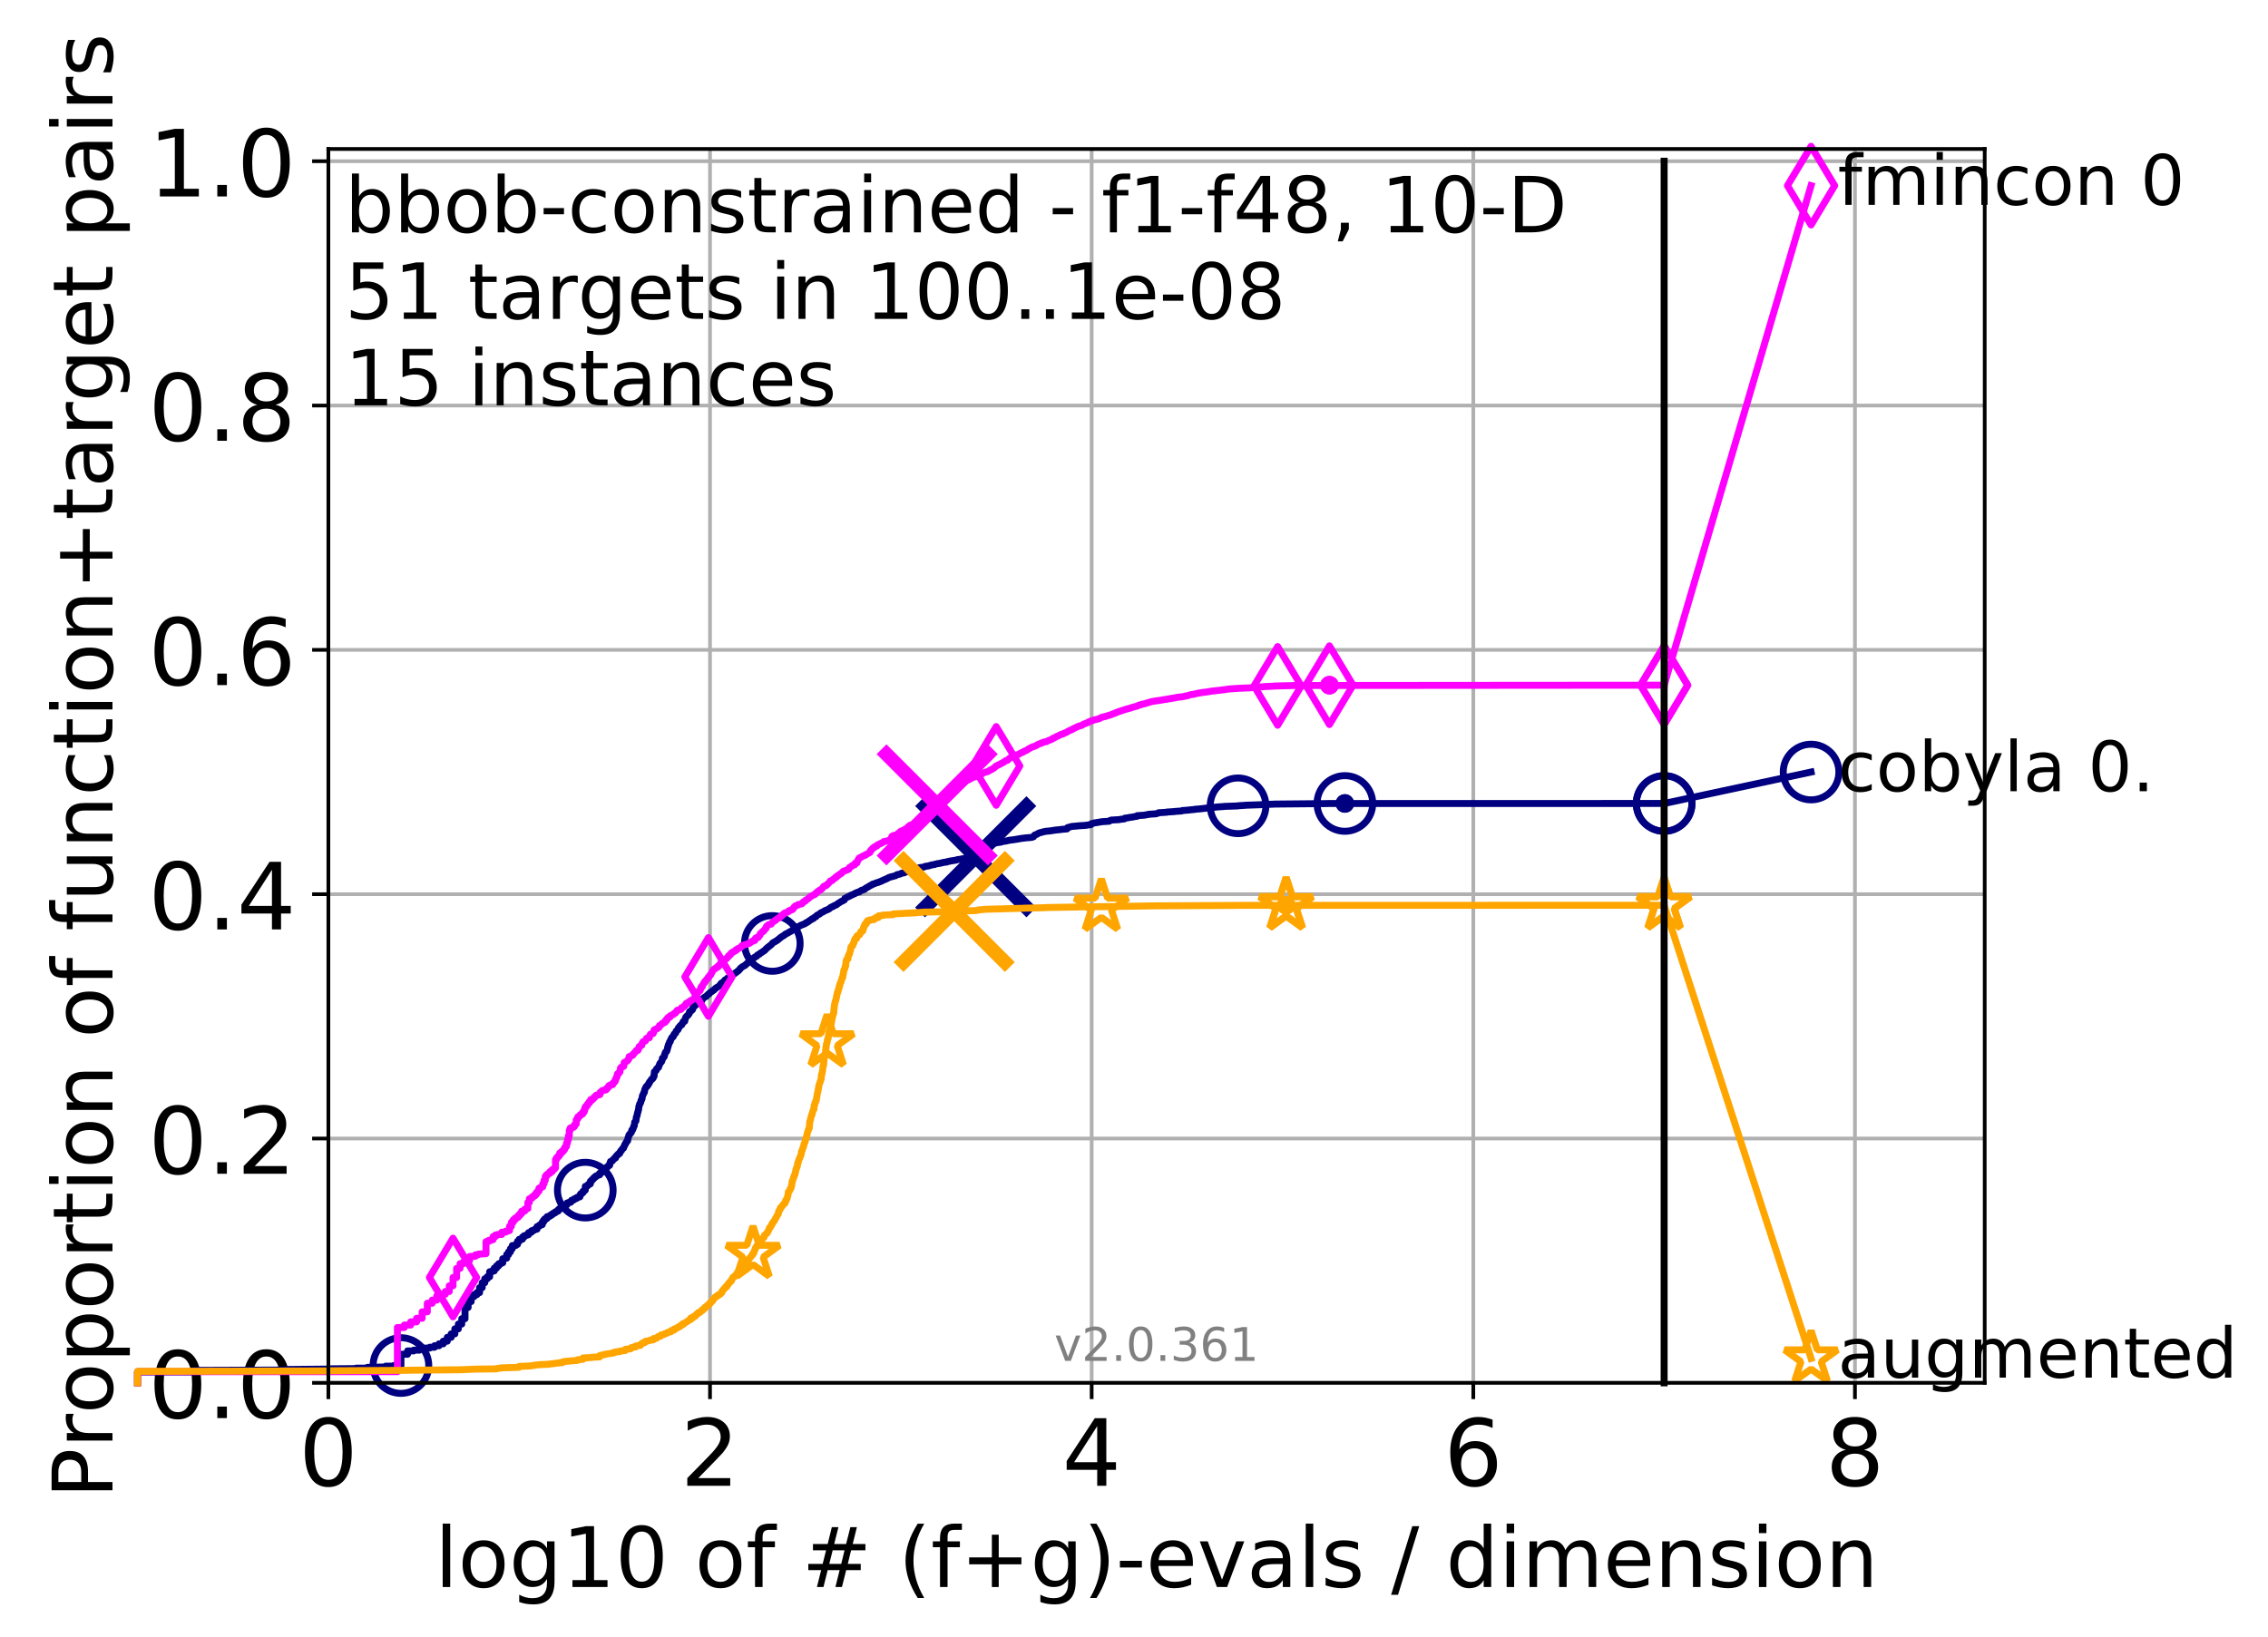 <?xml version="1.0" encoding="utf-8" standalone="no"?>
<!DOCTYPE svg PUBLIC "-//W3C//DTD SVG 1.1//EN"
  "http://www.w3.org/Graphics/SVG/1.1/DTD/svg11.dtd">
<!-- Created with matplotlib (http://matplotlib.org/) -->
<svg height="353pt" version="1.1" viewBox="0 0 489 353" width="489pt" xmlns="http://www.w3.org/2000/svg" xmlns:xlink="http://www.w3.org/1999/xlink">
 <defs>
  <style type="text/css">
*{stroke-linecap:butt;stroke-linejoin:round;}
  </style>
 </defs>
 <g id="figure_1">
  <g id="patch_1">
   <path d="M 0 353.222 
L 489.641 353.222 
L 489.641 0 
L 0 0 
z
" style="fill:#ffffff;"/>
  </g>
  <g id="axes_1">
   <g id="patch_2">
    <path d="M 70.8 298.245 
L 427.92 298.245 
L 427.92 32.133 
L 70.8 32.133 
z
" style="fill:#ffffff;"/>
   </g>
   <g id="matplotlib.axis_1">
    <g id="xtick_1">
     <g id="line2d_1">
      <path clip-path="url(#pda823d0895)" d="M 70.8 298.245 
L 70.8 32.133 
" style="fill:none;stroke:#b0b0b0;stroke-linecap:square;stroke-width:0.8;"/>
     </g>
     <g id="line2d_2">
      <defs>
       <path d="M 0 0 
L 0 3.5 
" id="ma205eb566d" style="stroke:#000000;stroke-width:0.8;"/>
      </defs>
      <g>
       <use style="stroke:#000000;stroke-width:0.8;" x="70.8" xlink:href="#ma205eb566d" y="298.245"/>
      </g>
     </g>
     <g id="text_1">
      <!-- 0 -->
      <defs>
       <path d="M 31.781 66.406 
Q 24.172 66.406 20.328 58.906 
Q 16.5 51.422 16.5 36.375 
Q 16.5 21.391 20.328 13.891 
Q 24.172 6.391 31.781 6.391 
Q 39.453 6.391 43.281 13.891 
Q 47.125 21.391 47.125 36.375 
Q 47.125 51.422 43.281 58.906 
Q 39.453 66.406 31.781 66.406 
z
M 31.781 74.219 
Q 44.047 74.219 50.516 64.516 
Q 56.984 54.828 56.984 36.375 
Q 56.984 17.969 50.516 8.266 
Q 44.047 -1.422 31.781 -1.422 
Q 19.531 -1.422 13.062 8.266 
Q 6.594 17.969 6.594 36.375 
Q 6.594 54.828 13.062 64.516 
Q 19.531 74.219 31.781 74.219 
z
" id="DejaVuSans-30"/>
      </defs>
      <g transform="translate(64.438 320.442)scale(0.2 -0.2)">
       <use xlink:href="#DejaVuSans-30"/>
      </g>
     </g>
    </g>
    <g id="xtick_2">
     <g id="line2d_3">
      <path clip-path="url(#pda823d0895)" d="M 153.086 298.245 
L 153.086 32.133 
" style="fill:none;stroke:#b0b0b0;stroke-linecap:square;stroke-width:0.8;"/>
     </g>
     <g id="line2d_4">
      <g>
       <use style="stroke:#000000;stroke-width:0.8;" x="153.086" xlink:href="#ma205eb566d" y="298.245"/>
      </g>
     </g>
     <g id="text_2">
      <!-- 2 -->
      <defs>
       <path d="M 19.188 8.297 
L 53.609 8.297 
L 53.609 0 
L 7.328 0 
L 7.328 8.297 
Q 12.938 14.109 22.625 23.891 
Q 32.328 33.688 34.812 36.531 
Q 39.547 41.844 41.422 45.531 
Q 43.312 49.219 43.312 52.781 
Q 43.312 58.594 39.234 62.25 
Q 35.156 65.922 28.609 65.922 
Q 23.969 65.922 18.812 64.312 
Q 13.672 62.703 7.812 59.422 
L 7.812 69.391 
Q 13.766 71.781 18.938 73 
Q 24.125 74.219 28.422 74.219 
Q 39.75 74.219 46.484 68.547 
Q 53.219 62.891 53.219 53.422 
Q 53.219 48.922 51.531 44.891 
Q 49.859 40.875 45.406 35.406 
Q 44.188 33.984 37.641 27.219 
Q 31.109 20.453 19.188 8.297 
z
" id="DejaVuSans-32"/>
      </defs>
      <g transform="translate(146.723 320.442)scale(0.2 -0.2)">
       <use xlink:href="#DejaVuSans-32"/>
      </g>
     </g>
    </g>
    <g id="xtick_3">
     <g id="line2d_5">
      <path clip-path="url(#pda823d0895)" d="M 235.371 298.245 
L 235.371 32.133 
" style="fill:none;stroke:#b0b0b0;stroke-linecap:square;stroke-width:0.8;"/>
     </g>
     <g id="line2d_6">
      <g>
       <use style="stroke:#000000;stroke-width:0.8;" x="235.371" xlink:href="#ma205eb566d" y="298.245"/>
      </g>
     </g>
     <g id="text_3">
      <!-- 4 -->
      <defs>
       <path d="M 37.797 64.312 
L 12.891 25.391 
L 37.797 25.391 
z
M 35.203 72.906 
L 47.609 72.906 
L 47.609 25.391 
L 58.016 25.391 
L 58.016 17.188 
L 47.609 17.188 
L 47.609 0 
L 37.797 0 
L 37.797 17.188 
L 4.891 17.188 
L 4.891 26.703 
z
" id="DejaVuSans-34"/>
      </defs>
      <g transform="translate(229.009 320.442)scale(0.2 -0.2)">
       <use xlink:href="#DejaVuSans-34"/>
      </g>
     </g>
    </g>
    <g id="xtick_4">
     <g id="line2d_7">
      <path clip-path="url(#pda823d0895)" d="M 317.657 298.245 
L 317.657 32.133 
" style="fill:none;stroke:#b0b0b0;stroke-linecap:square;stroke-width:0.8;"/>
     </g>
     <g id="line2d_8">
      <g>
       <use style="stroke:#000000;stroke-width:0.8;" x="317.657" xlink:href="#ma205eb566d" y="298.245"/>
      </g>
     </g>
     <g id="text_4">
      <!-- 6 -->
      <defs>
       <path d="M 33.016 40.375 
Q 26.375 40.375 22.484 35.828 
Q 18.609 31.297 18.609 23.391 
Q 18.609 15.531 22.484 10.953 
Q 26.375 6.391 33.016 6.391 
Q 39.656 6.391 43.531 10.953 
Q 47.406 15.531 47.406 23.391 
Q 47.406 31.297 43.531 35.828 
Q 39.656 40.375 33.016 40.375 
z
M 52.594 71.297 
L 52.594 62.312 
Q 48.875 64.062 45.094 64.984 
Q 41.312 65.922 37.594 65.922 
Q 27.828 65.922 22.672 59.328 
Q 17.531 52.734 16.797 39.406 
Q 19.672 43.656 24.016 45.922 
Q 28.375 48.188 33.594 48.188 
Q 44.578 48.188 50.953 41.516 
Q 57.328 34.859 57.328 23.391 
Q 57.328 12.156 50.688 5.359 
Q 44.047 -1.422 33.016 -1.422 
Q 20.359 -1.422 13.672 8.266 
Q 6.984 17.969 6.984 36.375 
Q 6.984 53.656 15.188 63.938 
Q 23.391 74.219 37.203 74.219 
Q 40.922 74.219 44.703 73.484 
Q 48.484 72.75 52.594 71.297 
z
" id="DejaVuSans-36"/>
      </defs>
      <g transform="translate(311.295 320.442)scale(0.2 -0.2)">
       <use xlink:href="#DejaVuSans-36"/>
      </g>
     </g>
    </g>
    <g id="xtick_5">
     <g id="line2d_9">
      <path clip-path="url(#pda823d0895)" d="M 399.943 298.245 
L 399.943 32.133 
" style="fill:none;stroke:#b0b0b0;stroke-linecap:square;stroke-width:0.8;"/>
     </g>
     <g id="line2d_10">
      <g>
       <use style="stroke:#000000;stroke-width:0.8;" x="399.943" xlink:href="#ma205eb566d" y="298.245"/>
      </g>
     </g>
     <g id="text_5">
      <!-- 8 -->
      <defs>
       <path d="M 31.781 34.625 
Q 24.75 34.625 20.719 30.859 
Q 16.703 27.094 16.703 20.516 
Q 16.703 13.922 20.719 10.156 
Q 24.75 6.391 31.781 6.391 
Q 38.812 6.391 42.859 10.172 
Q 46.922 13.969 46.922 20.516 
Q 46.922 27.094 42.891 30.859 
Q 38.875 34.625 31.781 34.625 
z
M 21.922 38.812 
Q 15.578 40.375 12.031 44.719 
Q 8.5 49.078 8.5 55.328 
Q 8.5 64.062 14.719 69.141 
Q 20.953 74.219 31.781 74.219 
Q 42.672 74.219 48.875 69.141 
Q 55.078 64.062 55.078 55.328 
Q 55.078 49.078 51.531 44.719 
Q 48 40.375 41.703 38.812 
Q 48.828 37.156 52.797 32.312 
Q 56.781 27.484 56.781 20.516 
Q 56.781 9.906 50.312 4.234 
Q 43.844 -1.422 31.781 -1.422 
Q 19.734 -1.422 13.25 4.234 
Q 6.781 9.906 6.781 20.516 
Q 6.781 27.484 10.781 32.312 
Q 14.797 37.156 21.922 38.812 
z
M 18.312 54.391 
Q 18.312 48.734 21.844 45.562 
Q 25.391 42.391 31.781 42.391 
Q 38.141 42.391 41.719 45.562 
Q 45.312 48.734 45.312 54.391 
Q 45.312 60.062 41.719 63.234 
Q 38.141 66.406 31.781 66.406 
Q 25.391 66.406 21.844 63.234 
Q 18.312 60.062 18.312 54.391 
z
" id="DejaVuSans-38"/>
      </defs>
      <g transform="translate(393.58 320.442)scale(0.2 -0.2)">
       <use xlink:href="#DejaVuSans-38"/>
      </g>
     </g>
    </g>
    <g id="text_6">
     <!-- log10 of # (f+g)-evals / dimension -->
     <defs>
      <path d="M 9.422 75.984 
L 18.406 75.984 
L 18.406 0 
L 9.422 0 
z
" id="DejaVuSans-6c"/>
      <path d="M 30.609 48.391 
Q 23.391 48.391 19.188 42.75 
Q 14.984 37.109 14.984 27.297 
Q 14.984 17.484 19.156 11.844 
Q 23.344 6.203 30.609 6.203 
Q 37.797 6.203 41.984 11.859 
Q 46.188 17.531 46.188 27.297 
Q 46.188 37.016 41.984 42.703 
Q 37.797 48.391 30.609 48.391 
z
M 30.609 56 
Q 42.328 56 49.016 48.375 
Q 55.719 40.766 55.719 27.297 
Q 55.719 13.875 49.016 6.219 
Q 42.328 -1.422 30.609 -1.422 
Q 18.844 -1.422 12.172 6.219 
Q 5.516 13.875 5.516 27.297 
Q 5.516 40.766 12.172 48.375 
Q 18.844 56 30.609 56 
z
" id="DejaVuSans-6f"/>
      <path d="M 45.406 27.984 
Q 45.406 37.75 41.375 43.109 
Q 37.359 48.484 30.078 48.484 
Q 22.859 48.484 18.828 43.109 
Q 14.797 37.75 14.797 27.984 
Q 14.797 18.266 18.828 12.891 
Q 22.859 7.516 30.078 7.516 
Q 37.359 7.516 41.375 12.891 
Q 45.406 18.266 45.406 27.984 
z
M 54.391 6.781 
Q 54.391 -7.172 48.188 -13.984 
Q 42 -20.797 29.203 -20.797 
Q 24.469 -20.797 20.266 -20.094 
Q 16.062 -19.391 12.109 -17.922 
L 12.109 -9.188 
Q 16.062 -11.328 19.922 -12.344 
Q 23.781 -13.375 27.781 -13.375 
Q 36.625 -13.375 41.016 -8.766 
Q 45.406 -4.156 45.406 5.172 
L 45.406 9.625 
Q 42.625 4.781 38.281 2.391 
Q 33.938 0 27.875 0 
Q 17.828 0 11.672 7.656 
Q 5.516 15.328 5.516 27.984 
Q 5.516 40.672 11.672 48.328 
Q 17.828 56 27.875 56 
Q 33.938 56 38.281 53.609 
Q 42.625 51.219 45.406 46.391 
L 45.406 54.688 
L 54.391 54.688 
z
" id="DejaVuSans-67"/>
      <path d="M 12.406 8.297 
L 28.516 8.297 
L 28.516 63.922 
L 10.984 60.406 
L 10.984 69.391 
L 28.422 72.906 
L 38.281 72.906 
L 38.281 8.297 
L 54.391 8.297 
L 54.391 0 
L 12.406 0 
z
" id="DejaVuSans-31"/>
      <path id="DejaVuSans-20"/>
      <path d="M 37.109 75.984 
L 37.109 68.5 
L 28.516 68.5 
Q 23.688 68.5 21.797 66.547 
Q 19.922 64.594 19.922 59.516 
L 19.922 54.688 
L 34.719 54.688 
L 34.719 47.703 
L 19.922 47.703 
L 19.922 0 
L 10.891 0 
L 10.891 47.703 
L 2.297 47.703 
L 2.297 54.688 
L 10.891 54.688 
L 10.891 58.5 
Q 10.891 67.625 15.141 71.797 
Q 19.391 75.984 28.609 75.984 
z
" id="DejaVuSans-66"/>
      <path d="M 51.125 44 
L 36.922 44 
L 32.812 27.688 
L 47.125 27.688 
z
M 43.797 71.781 
L 38.719 51.516 
L 52.984 51.516 
L 58.109 71.781 
L 65.922 71.781 
L 60.891 51.516 
L 76.125 51.516 
L 76.125 44 
L 58.984 44 
L 54.984 27.688 
L 70.516 27.688 
L 70.516 20.219 
L 53.078 20.219 
L 48 0 
L 40.188 0 
L 45.219 20.219 
L 30.906 20.219 
L 25.875 0 
L 18.016 0 
L 23.094 20.219 
L 7.719 20.219 
L 7.719 27.688 
L 24.906 27.688 
L 29 44 
L 13.281 44 
L 13.281 51.516 
L 30.906 51.516 
L 35.891 71.781 
z
" id="DejaVuSans-23"/>
      <path d="M 31 75.875 
Q 24.469 64.656 21.281 53.656 
Q 18.109 42.672 18.109 31.391 
Q 18.109 20.125 21.312 9.062 
Q 24.516 -2 31 -13.188 
L 23.188 -13.188 
Q 15.875 -1.703 12.234 9.375 
Q 8.594 20.453 8.594 31.391 
Q 8.594 42.281 12.203 53.312 
Q 15.828 64.359 23.188 75.875 
z
" id="DejaVuSans-28"/>
      <path d="M 46 62.703 
L 46 35.5 
L 73.188 35.5 
L 73.188 27.203 
L 46 27.203 
L 46 0 
L 37.797 0 
L 37.797 27.203 
L 10.594 27.203 
L 10.594 35.5 
L 37.797 35.5 
L 37.797 62.703 
z
" id="DejaVuSans-2b"/>
      <path d="M 8.016 75.875 
L 15.828 75.875 
Q 23.141 64.359 26.781 53.312 
Q 30.422 42.281 30.422 31.391 
Q 30.422 20.453 26.781 9.375 
Q 23.141 -1.703 15.828 -13.188 
L 8.016 -13.188 
Q 14.5 -2 17.703 9.062 
Q 20.906 20.125 20.906 31.391 
Q 20.906 42.672 17.703 53.656 
Q 14.5 64.656 8.016 75.875 
z
" id="DejaVuSans-29"/>
      <path d="M 4.891 31.391 
L 31.203 31.391 
L 31.203 23.391 
L 4.891 23.391 
z
" id="DejaVuSans-2d"/>
      <path d="M 56.203 29.594 
L 56.203 25.203 
L 14.891 25.203 
Q 15.484 15.922 20.484 11.062 
Q 25.484 6.203 34.422 6.203 
Q 39.594 6.203 44.453 7.469 
Q 49.312 8.734 54.109 11.281 
L 54.109 2.781 
Q 49.266 0.734 44.188 -0.344 
Q 39.109 -1.422 33.891 -1.422 
Q 20.797 -1.422 13.156 6.188 
Q 5.516 13.812 5.516 26.812 
Q 5.516 40.234 12.766 48.109 
Q 20.016 56 32.328 56 
Q 43.359 56 49.781 48.891 
Q 56.203 41.797 56.203 29.594 
z
M 47.219 32.234 
Q 47.125 39.594 43.094 43.984 
Q 39.062 48.391 32.422 48.391 
Q 24.906 48.391 20.391 44.141 
Q 15.875 39.891 15.188 32.172 
z
" id="DejaVuSans-65"/>
      <path d="M 2.984 54.688 
L 12.5 54.688 
L 29.594 8.797 
L 46.688 54.688 
L 56.203 54.688 
L 35.688 0 
L 23.484 0 
z
" id="DejaVuSans-76"/>
      <path d="M 34.281 27.484 
Q 23.391 27.484 19.188 25 
Q 14.984 22.516 14.984 16.5 
Q 14.984 11.719 18.141 8.906 
Q 21.297 6.109 26.703 6.109 
Q 34.188 6.109 38.703 11.406 
Q 43.219 16.703 43.219 25.484 
L 43.219 27.484 
z
M 52.203 31.203 
L 52.203 0 
L 43.219 0 
L 43.219 8.297 
Q 40.141 3.328 35.547 0.953 
Q 30.953 -1.422 24.312 -1.422 
Q 15.922 -1.422 10.953 3.297 
Q 6 8.016 6 15.922 
Q 6 25.141 12.172 29.828 
Q 18.359 34.516 30.609 34.516 
L 43.219 34.516 
L 43.219 35.406 
Q 43.219 41.609 39.141 45 
Q 35.062 48.391 27.688 48.391 
Q 23 48.391 18.547 47.266 
Q 14.109 46.141 10.016 43.891 
L 10.016 52.203 
Q 14.938 54.109 19.578 55.047 
Q 24.219 56 28.609 56 
Q 40.484 56 46.344 49.844 
Q 52.203 43.703 52.203 31.203 
z
" id="DejaVuSans-61"/>
      <path d="M 44.281 53.078 
L 44.281 44.578 
Q 40.484 46.531 36.375 47.5 
Q 32.281 48.484 27.875 48.484 
Q 21.188 48.484 17.844 46.438 
Q 14.5 44.391 14.5 40.281 
Q 14.5 37.156 16.891 35.375 
Q 19.281 33.594 26.516 31.984 
L 29.594 31.297 
Q 39.156 29.25 43.188 25.516 
Q 47.219 21.781 47.219 15.094 
Q 47.219 7.469 41.188 3.016 
Q 35.156 -1.422 24.609 -1.422 
Q 20.219 -1.422 15.453 -0.562 
Q 10.688 0.297 5.422 2 
L 5.422 11.281 
Q 10.406 8.688 15.234 7.391 
Q 20.062 6.109 24.812 6.109 
Q 31.156 6.109 34.562 8.281 
Q 37.984 10.453 37.984 14.406 
Q 37.984 18.062 35.516 20.016 
Q 33.062 21.969 24.703 23.781 
L 21.578 24.516 
Q 13.234 26.266 9.516 29.906 
Q 5.812 33.547 5.812 39.891 
Q 5.812 47.609 11.281 51.797 
Q 16.75 56 26.812 56 
Q 31.781 56 36.172 55.266 
Q 40.578 54.547 44.281 53.078 
z
" id="DejaVuSans-73"/>
      <path d="M 25.391 72.906 
L 33.688 72.906 
L 8.297 -9.281 
L 0 -9.281 
z
" id="DejaVuSans-2f"/>
      <path d="M 45.406 46.391 
L 45.406 75.984 
L 54.391 75.984 
L 54.391 0 
L 45.406 0 
L 45.406 8.203 
Q 42.578 3.328 38.25 0.953 
Q 33.938 -1.422 27.875 -1.422 
Q 17.969 -1.422 11.734 6.484 
Q 5.516 14.406 5.516 27.297 
Q 5.516 40.188 11.734 48.094 
Q 17.969 56 27.875 56 
Q 33.938 56 38.25 53.625 
Q 42.578 51.266 45.406 46.391 
z
M 14.797 27.297 
Q 14.797 17.391 18.875 11.75 
Q 22.953 6.109 30.078 6.109 
Q 37.203 6.109 41.297 11.75 
Q 45.406 17.391 45.406 27.297 
Q 45.406 37.203 41.297 42.844 
Q 37.203 48.484 30.078 48.484 
Q 22.953 48.484 18.875 42.844 
Q 14.797 37.203 14.797 27.297 
z
" id="DejaVuSans-64"/>
      <path d="M 9.422 54.688 
L 18.406 54.688 
L 18.406 0 
L 9.422 0 
z
M 9.422 75.984 
L 18.406 75.984 
L 18.406 64.594 
L 9.422 64.594 
z
" id="DejaVuSans-69"/>
      <path d="M 52 44.188 
Q 55.375 50.25 60.062 53.125 
Q 64.75 56 71.094 56 
Q 79.641 56 84.281 50.016 
Q 88.922 44.047 88.922 33.016 
L 88.922 0 
L 79.891 0 
L 79.891 32.719 
Q 79.891 40.578 77.094 44.375 
Q 74.312 48.188 68.609 48.188 
Q 61.625 48.188 57.562 43.547 
Q 53.516 38.922 53.516 30.906 
L 53.516 0 
L 44.484 0 
L 44.484 32.719 
Q 44.484 40.625 41.703 44.406 
Q 38.922 48.188 33.109 48.188 
Q 26.219 48.188 22.156 43.531 
Q 18.109 38.875 18.109 30.906 
L 18.109 0 
L 9.078 0 
L 9.078 54.688 
L 18.109 54.688 
L 18.109 46.188 
Q 21.188 51.219 25.484 53.609 
Q 29.781 56 35.688 56 
Q 41.656 56 45.828 52.969 
Q 50 49.953 52 44.188 
z
" id="DejaVuSans-6d"/>
      <path d="M 54.891 33.016 
L 54.891 0 
L 45.906 0 
L 45.906 32.719 
Q 45.906 40.484 42.875 44.328 
Q 39.844 48.188 33.797 48.188 
Q 26.516 48.188 22.312 43.547 
Q 18.109 38.922 18.109 30.906 
L 18.109 0 
L 9.078 0 
L 9.078 54.688 
L 18.109 54.688 
L 18.109 46.188 
Q 21.344 51.125 25.703 53.562 
Q 30.078 56 35.797 56 
Q 45.219 56 50.047 50.172 
Q 54.891 44.344 54.891 33.016 
z
" id="DejaVuSans-6e"/>
     </defs>
     <g transform="translate(93.753 342.279)scale(0.18 -0.18)">
      <use xlink:href="#DejaVuSans-6c"/>
      <use x="27.783" xlink:href="#DejaVuSans-6f"/>
      <use x="88.965" xlink:href="#DejaVuSans-67"/>
      <use x="152.441" xlink:href="#DejaVuSans-31"/>
      <use x="216.064" xlink:href="#DejaVuSans-30"/>
      <use x="279.688" xlink:href="#DejaVuSans-20"/>
      <use x="311.475" xlink:href="#DejaVuSans-6f"/>
      <use x="372.656" xlink:href="#DejaVuSans-66"/>
      <use x="407.861" xlink:href="#DejaVuSans-20"/>
      <use x="439.648" xlink:href="#DejaVuSans-23"/>
      <use x="523.438" xlink:href="#DejaVuSans-20"/>
      <use x="555.225" xlink:href="#DejaVuSans-28"/>
      <use x="594.238" xlink:href="#DejaVuSans-66"/>
      <use x="629.443" xlink:href="#DejaVuSans-2b"/>
      <use x="713.232" xlink:href="#DejaVuSans-67"/>
      <use x="776.709" xlink:href="#DejaVuSans-29"/>
      <use x="815.723" xlink:href="#DejaVuSans-2d"/>
      <use x="851.807" xlink:href="#DejaVuSans-65"/>
      <use x="913.33" xlink:href="#DejaVuSans-76"/>
      <use x="972.51" xlink:href="#DejaVuSans-61"/>
      <use x="1033.789" xlink:href="#DejaVuSans-6c"/>
      <use x="1061.572" xlink:href="#DejaVuSans-73"/>
      <use x="1113.672" xlink:href="#DejaVuSans-20"/>
      <use x="1145.459" xlink:href="#DejaVuSans-2f"/>
      <use x="1179.15" xlink:href="#DejaVuSans-20"/>
      <use x="1210.938" xlink:href="#DejaVuSans-64"/>
      <use x="1274.414" xlink:href="#DejaVuSans-69"/>
      <use x="1302.197" xlink:href="#DejaVuSans-6d"/>
      <use x="1399.609" xlink:href="#DejaVuSans-65"/>
      <use x="1461.133" xlink:href="#DejaVuSans-6e"/>
      <use x="1524.512" xlink:href="#DejaVuSans-73"/>
      <use x="1576.611" xlink:href="#DejaVuSans-69"/>
      <use x="1604.395" xlink:href="#DejaVuSans-6f"/>
      <use x="1665.576" xlink:href="#DejaVuSans-6e"/>
     </g>
    </g>
   </g>
   <g id="matplotlib.axis_2">
    <g id="ytick_1">
     <g id="line2d_11">
      <path clip-path="url(#pda823d0895)" d="M 70.8 298.245 
L 427.92 298.245 
" style="fill:none;stroke:#b0b0b0;stroke-linecap:square;stroke-width:0.8;"/>
     </g>
     <g id="line2d_12">
      <defs>
       <path d="M 0 0 
L -3.5 0 
" id="m8cc8c2eb53" style="stroke:#000000;stroke-width:0.8;"/>
      </defs>
      <g>
       <use style="stroke:#000000;stroke-width:0.8;" x="70.8" xlink:href="#m8cc8c2eb53" y="298.245"/>
      </g>
     </g>
     <g id="text_7">
      <!-- 0.0 -->
      <defs>
       <path d="M 10.688 12.406 
L 21 12.406 
L 21 0 
L 10.688 0 
z
" id="DejaVuSans-2e"/>
      </defs>
      <g transform="translate(31.994 305.844)scale(0.2 -0.2)">
       <use xlink:href="#DejaVuSans-30"/>
       <use x="63.623" xlink:href="#DejaVuSans-2e"/>
       <use x="95.41" xlink:href="#DejaVuSans-30"/>
      </g>
     </g>
    </g>
    <g id="ytick_2">
     <g id="line2d_13">
      <path clip-path="url(#pda823d0895)" d="M 70.8 245.55 
L 427.92 245.55 
" style="fill:none;stroke:#b0b0b0;stroke-linecap:square;stroke-width:0.8;"/>
     </g>
     <g id="line2d_14">
      <g>
       <use style="stroke:#000000;stroke-width:0.8;" x="70.8" xlink:href="#m8cc8c2eb53" y="245.55"/>
      </g>
     </g>
     <g id="text_8">
      <!-- 0.2 -->
      <g transform="translate(31.994 253.148)scale(0.2 -0.2)">
       <use xlink:href="#DejaVuSans-30"/>
       <use x="63.623" xlink:href="#DejaVuSans-2e"/>
       <use x="95.41" xlink:href="#DejaVuSans-32"/>
      </g>
     </g>
    </g>
    <g id="ytick_3">
     <g id="line2d_15">
      <path clip-path="url(#pda823d0895)" d="M 70.8 192.854 
L 427.92 192.854 
" style="fill:none;stroke:#b0b0b0;stroke-linecap:square;stroke-width:0.8;"/>
     </g>
     <g id="line2d_16">
      <g>
       <use style="stroke:#000000;stroke-width:0.8;" x="70.8" xlink:href="#m8cc8c2eb53" y="192.854"/>
      </g>
     </g>
     <g id="text_9">
      <!-- 0.4 -->
      <g transform="translate(31.994 200.453)scale(0.2 -0.2)">
       <use xlink:href="#DejaVuSans-30"/>
       <use x="63.623" xlink:href="#DejaVuSans-2e"/>
       <use x="95.41" xlink:href="#DejaVuSans-34"/>
      </g>
     </g>
    </g>
    <g id="ytick_4">
     <g id="line2d_17">
      <path clip-path="url(#pda823d0895)" d="M 70.8 140.159 
L 427.92 140.159 
" style="fill:none;stroke:#b0b0b0;stroke-linecap:square;stroke-width:0.8;"/>
     </g>
     <g id="line2d_18">
      <g>
       <use style="stroke:#000000;stroke-width:0.8;" x="70.8" xlink:href="#m8cc8c2eb53" y="140.159"/>
      </g>
     </g>
     <g id="text_10">
      <!-- 0.6 -->
      <g transform="translate(31.994 147.757)scale(0.2 -0.2)">
       <use xlink:href="#DejaVuSans-30"/>
       <use x="63.623" xlink:href="#DejaVuSans-2e"/>
       <use x="95.41" xlink:href="#DejaVuSans-36"/>
      </g>
     </g>
    </g>
    <g id="ytick_5">
     <g id="line2d_19">
      <path clip-path="url(#pda823d0895)" d="M 70.8 87.464 
L 427.92 87.464 
" style="fill:none;stroke:#b0b0b0;stroke-linecap:square;stroke-width:0.8;"/>
     </g>
     <g id="line2d_20">
      <g>
       <use style="stroke:#000000;stroke-width:0.8;" x="70.8" xlink:href="#m8cc8c2eb53" y="87.464"/>
      </g>
     </g>
     <g id="text_11">
      <!-- 0.8 -->
      <g transform="translate(31.994 95.062)scale(0.2 -0.2)">
       <use xlink:href="#DejaVuSans-30"/>
       <use x="63.623" xlink:href="#DejaVuSans-2e"/>
       <use x="95.41" xlink:href="#DejaVuSans-38"/>
      </g>
     </g>
    </g>
    <g id="ytick_6">
     <g id="line2d_21">
      <path clip-path="url(#pda823d0895)" d="M 70.8 34.768 
L 427.92 34.768 
" style="fill:none;stroke:#b0b0b0;stroke-linecap:square;stroke-width:0.8;"/>
     </g>
     <g id="line2d_22">
      <g>
       <use style="stroke:#000000;stroke-width:0.8;" x="70.8" xlink:href="#m8cc8c2eb53" y="34.768"/>
      </g>
     </g>
     <g id="text_12">
      <!-- 1.0 -->
      <g transform="translate(31.994 42.367)scale(0.2 -0.2)">
       <use xlink:href="#DejaVuSans-31"/>
       <use x="63.623" xlink:href="#DejaVuSans-2e"/>
       <use x="95.41" xlink:href="#DejaVuSans-30"/>
      </g>
     </g>
    </g>
    <g id="text_13">
     <!-- Proportion of function+target pairs -->
     <defs>
      <path d="M 19.672 64.797 
L 19.672 37.406 
L 32.078 37.406 
Q 38.969 37.406 42.719 40.969 
Q 46.484 44.531 46.484 51.125 
Q 46.484 57.672 42.719 61.234 
Q 38.969 64.797 32.078 64.797 
z
M 9.812 72.906 
L 32.078 72.906 
Q 44.344 72.906 50.609 67.359 
Q 56.891 61.812 56.891 51.125 
Q 56.891 40.328 50.609 34.812 
Q 44.344 29.297 32.078 29.297 
L 19.672 29.297 
L 19.672 0 
L 9.812 0 
z
" id="DejaVuSans-50"/>
      <path d="M 41.109 46.297 
Q 39.594 47.172 37.812 47.578 
Q 36.031 48 33.891 48 
Q 26.266 48 22.188 43.047 
Q 18.109 38.094 18.109 28.812 
L 18.109 0 
L 9.078 0 
L 9.078 54.688 
L 18.109 54.688 
L 18.109 46.188 
Q 20.953 51.172 25.484 53.578 
Q 30.031 56 36.531 56 
Q 37.453 56 38.578 55.875 
Q 39.703 55.766 41.062 55.516 
z
" id="DejaVuSans-72"/>
      <path d="M 18.109 8.203 
L 18.109 -20.797 
L 9.078 -20.797 
L 9.078 54.688 
L 18.109 54.688 
L 18.109 46.391 
Q 20.953 51.266 25.266 53.625 
Q 29.594 56 35.594 56 
Q 45.562 56 51.781 48.094 
Q 58.016 40.188 58.016 27.297 
Q 58.016 14.406 51.781 6.484 
Q 45.562 -1.422 35.594 -1.422 
Q 29.594 -1.422 25.266 0.953 
Q 20.953 3.328 18.109 8.203 
z
M 48.688 27.297 
Q 48.688 37.203 44.609 42.844 
Q 40.531 48.484 33.406 48.484 
Q 26.266 48.484 22.188 42.844 
Q 18.109 37.203 18.109 27.297 
Q 18.109 17.391 22.188 11.75 
Q 26.266 6.109 33.406 6.109 
Q 40.531 6.109 44.609 11.75 
Q 48.688 17.391 48.688 27.297 
z
" id="DejaVuSans-70"/>
      <path d="M 18.312 70.219 
L 18.312 54.688 
L 36.812 54.688 
L 36.812 47.703 
L 18.312 47.703 
L 18.312 18.016 
Q 18.312 11.328 20.141 9.422 
Q 21.969 7.516 27.594 7.516 
L 36.812 7.516 
L 36.812 0 
L 27.594 0 
Q 17.188 0 13.234 3.875 
Q 9.281 7.766 9.281 18.016 
L 9.281 47.703 
L 2.688 47.703 
L 2.688 54.688 
L 9.281 54.688 
L 9.281 70.219 
z
" id="DejaVuSans-74"/>
      <path d="M 8.5 21.578 
L 8.5 54.688 
L 17.484 54.688 
L 17.484 21.922 
Q 17.484 14.156 20.5 10.266 
Q 23.531 6.391 29.594 6.391 
Q 36.859 6.391 41.078 11.031 
Q 45.312 15.672 45.312 23.688 
L 45.312 54.688 
L 54.297 54.688 
L 54.297 0 
L 45.312 0 
L 45.312 8.406 
Q 42.047 3.422 37.719 1 
Q 33.406 -1.422 27.688 -1.422 
Q 18.266 -1.422 13.375 4.438 
Q 8.5 10.297 8.5 21.578 
z
M 31.109 56 
z
" id="DejaVuSans-75"/>
      <path d="M 48.781 52.594 
L 48.781 44.188 
Q 44.969 46.297 41.141 47.344 
Q 37.312 48.391 33.406 48.391 
Q 24.656 48.391 19.812 42.844 
Q 14.984 37.312 14.984 27.297 
Q 14.984 17.281 19.812 11.734 
Q 24.656 6.203 33.406 6.203 
Q 37.312 6.203 41.141 7.25 
Q 44.969 8.297 48.781 10.406 
L 48.781 2.094 
Q 45.016 0.344 40.984 -0.531 
Q 36.969 -1.422 32.422 -1.422 
Q 20.062 -1.422 12.781 6.344 
Q 5.516 14.109 5.516 27.297 
Q 5.516 40.672 12.859 48.328 
Q 20.219 56 33.016 56 
Q 37.156 56 41.109 55.141 
Q 45.062 54.297 48.781 52.594 
z
" id="DejaVuSans-63"/>
     </defs>
     <g transform="translate(24.25 323.179)rotate(-90)scale(0.18 -0.18)">
      <use xlink:href="#DejaVuSans-50"/>
      <use x="60.287" xlink:href="#DejaVuSans-72"/>
      <use x="101.369" xlink:href="#DejaVuSans-6f"/>
      <use x="162.551" xlink:href="#DejaVuSans-70"/>
      <use x="226.027" xlink:href="#DejaVuSans-6f"/>
      <use x="287.209" xlink:href="#DejaVuSans-72"/>
      <use x="328.322" xlink:href="#DejaVuSans-74"/>
      <use x="367.531" xlink:href="#DejaVuSans-69"/>
      <use x="395.314" xlink:href="#DejaVuSans-6f"/>
      <use x="456.496" xlink:href="#DejaVuSans-6e"/>
      <use x="519.875" xlink:href="#DejaVuSans-20"/>
      <use x="551.662" xlink:href="#DejaVuSans-6f"/>
      <use x="612.844" xlink:href="#DejaVuSans-66"/>
      <use x="648.049" xlink:href="#DejaVuSans-20"/>
      <use x="679.836" xlink:href="#DejaVuSans-66"/>
      <use x="715.041" xlink:href="#DejaVuSans-75"/>
      <use x="778.42" xlink:href="#DejaVuSans-6e"/>
      <use x="841.799" xlink:href="#DejaVuSans-63"/>
      <use x="896.779" xlink:href="#DejaVuSans-74"/>
      <use x="935.988" xlink:href="#DejaVuSans-69"/>
      <use x="963.771" xlink:href="#DejaVuSans-6f"/>
      <use x="1024.953" xlink:href="#DejaVuSans-6e"/>
      <use x="1088.332" xlink:href="#DejaVuSans-2b"/>
      <use x="1172.121" xlink:href="#DejaVuSans-74"/>
      <use x="1211.33" xlink:href="#DejaVuSans-61"/>
      <use x="1272.609" xlink:href="#DejaVuSans-72"/>
      <use x="1313.707" xlink:href="#DejaVuSans-67"/>
      <use x="1377.184" xlink:href="#DejaVuSans-65"/>
      <use x="1438.707" xlink:href="#DejaVuSans-74"/>
      <use x="1477.916" xlink:href="#DejaVuSans-20"/>
      <use x="1509.703" xlink:href="#DejaVuSans-70"/>
      <use x="1573.18" xlink:href="#DejaVuSans-61"/>
      <use x="1634.459" xlink:href="#DejaVuSans-69"/>
      <use x="1662.242" xlink:href="#DejaVuSans-72"/>
      <use x="1703.355" xlink:href="#DejaVuSans-73"/>
     </g>
    </g>
   </g>
   <g id="line2d_23">
    <defs>
     <path d="M 0 1.5 
C 0.398 1.5 0.779 1.342 1.061 1.061 
C 1.342 0.779 1.5 0.398 1.5 0 
C 1.5 -0.398 1.342 -0.779 1.061 -1.061 
C 0.779 -1.342 0.398 -1.5 0 -1.5 
C -0.398 -1.5 -0.779 -1.342 -1.061 -1.061 
C -1.342 -0.779 -1.5 -0.398 -1.5 0 
C -1.5 0.398 -1.342 0.779 -1.061 1.061 
C -0.779 1.342 -0.398 1.5 0 1.5 
z
" id="m1ef9e2210a" style="stroke:#000080;"/>
    </defs>
    <g>
     <use style="fill:#000080;stroke:#000080;" x="289.967" xlink:href="#m1ef9e2210a" y="173.287"/>
     <use style="fill:#000080;stroke:#000080;" x="289.967" xlink:href="#m1ef9e2210a" y="173.287"/>
    </g>
   </g>
   <g id="line2d_24">
    <path d="M 29.657 298.245 
L 29.657 295.888 
L 42.042 295.888 
L 42.042 295.555 
L 61.673 295.479 
L 61.673 295.361 
L 70.8 295.275 
L 70.8 295.221 
L 76.812 295.167 
L 76.812 295.07 
L 79.198 295.07 
L 79.198 294.909 
L 83.185 294.812 
L 83.185 294.64 
L 84.888 294.64 
L 84.888 294.511 
L 86.443 294.511 
L 86.443 292.078 
L 87.873 292.078 
L 87.873 291.357 
L 89.197 291.357 
L 89.197 291.196 
L 90.43 291.196 
L 90.43 290.776 
L 92.667 290.733 
L 92.667 290.561 
L 93.688 290.561 
L 93.688 290.238 
L 94.654 290.238 
L 94.654 289.829 
L 95.57 289.829 
L 95.57 289.258 
L 96.442 289.258 
L 96.442 288.43 
L 97.273 288.43 
L 97.273 287.687 
L 98.068 287.687 
L 98.068 286.6 
L 98.828 286.6 
L 98.828 285.567 
L 99.558 285.567 
L 99.558 284.415 
L 100.258 284.415 
L 100.258 281.983 
L 100.933 281.983 
L 100.933 280.723 
L 101.583 280.723 
L 101.583 279.636 
L 102.21 279.636 
L 102.21 279.227 
L 102.815 279.227 
L 102.815 278.786 
L 103.401 278.786 
L 103.401 277.71 
L 103.969 277.71 
L 103.969 276.655 
L 104.518 276.655 
L 104.518 275.805 
L 105.052 275.805 
L 105.052 275.363 
L 105.57 275.363 
L 105.57 274.287 
L 106.073 274.287 
L 106.073 274.104 
L 106.563 274.104 
L 106.563 273.512 
L 107.039 273.512 
L 107.039 273.028 
L 107.503 273.028 
L 107.503 272.576 
L 107.956 272.576 
L 107.956 272.35 
L 108.397 272.35 
L 108.397 271.478 
L 108.827 271.478 
L 108.827 271.36 
L 109.248 271.36 
L 109.248 270.574 
L 109.659 270.574 
L 109.659 269.982 
L 110.06 269.982 
L 110.06 269.304 
L 110.453 269.304 
L 110.453 268.636 
L 111.213 268.615 
L 111.213 268.378 
L 111.582 268.378 
L 111.582 267.722 
L 111.943 267.722 
L 111.943 267.291 
L 112.644 267.259 
L 112.644 266.807 
L 112.984 266.807 
L 112.984 266.527 
L 113.318 266.527 
L 113.318 266.409 
L 113.646 266.409 
L 113.646 266.279 
L 113.968 266.279 
L 113.968 265.849 
L 114.595 265.752 
L 114.595 265.44 
L 115.201 265.332 
L 115.201 265.182 
L 115.786 265.095 
L 115.786 264.557 
L 116.072 264.557 
L 116.072 264.407 
L 116.354 264.407 
L 116.354 264.191 
L 116.904 264.138 
L 116.904 263.589 
L 117.172 263.589 
L 117.172 263.201 
L 117.437 263.201 
L 117.437 262.889 
L 117.955 262.781 
L 117.955 262.405 
L 118.458 262.362 
L 118.458 262.222 
L 118.705 262.222 
L 118.705 262.05 
L 118.948 262.05 
L 118.948 261.888 
L 119.188 261.888 
L 119.188 261.716 
L 119.658 261.608 
L 119.658 261.425 
L 119.889 261.425 
L 119.889 261.285 
L 120.341 261.21 
L 120.341 260.919 
L 120.563 260.919 
L 120.563 260.704 
L 120.999 260.65 
L 120.999 260.553 
L 121.213 260.553 
L 121.213 260.424 
L 121.424 260.424 
L 121.424 260.091 
L 121.84 260.058 
L 121.84 259.865 
L 122.246 259.832 
L 122.246 259.466 
L 122.643 259.38 
L 122.643 259.316 
L 123.031 259.305 
L 123.031 259.122 
L 123.222 259.122 
L 123.222 258.874 
L 123.599 258.842 
L 123.599 258.745 
L 123.784 258.745 
L 123.784 258.573 
L 124.328 258.465 
L 124.328 258.283 
L 124.856 258.186 
L 124.856 258.132 
L 125.029 258.132 
L 125.029 257.723 
L 125.2 257.723 
L 125.2 257.465 
L 125.537 257.357 
L 125.537 257.217 
L 125.703 257.217 
L 125.703 256.926 
L 126.031 256.84 
L 126.031 256.679 
L 126.193 256.679 
L 126.193 255.872 
L 126.669 255.775 
L 126.669 255.635 
L 126.825 255.635 
L 126.825 255.441 
L 127.286 255.333 
L 127.286 254.785 
L 127.436 254.785 
L 127.436 254.666 
L 127.586 254.666 
L 127.586 254.472 
L 127.734 254.472 
L 127.734 254.343 
L 127.881 254.343 
L 127.881 254.182 
L 128.027 254.182 
L 128.027 254.02 
L 128.315 253.924 
L 128.315 253.751 
L 128.599 253.708 
L 128.599 253.579 
L 128.878 253.525 
L 128.878 253.439 
L 129.289 253.385 
L 129.289 253.041 
L 129.69 252.944 
L 129.69 252.632 
L 129.953 252.557 
L 129.953 252.406 
L 130.083 252.406 
L 130.083 252.288 
L 130.34 252.244 
L 130.404 252.148 
L 130.594 252.062 
L 130.656 251.868 
L 130.844 251.825 
L 130.844 251.782 
L 130.844 251.717 
L 130.967 251.717 
L 130.967 251.577 
L 131.212 251.502 
L 131.212 251.383 
L 131.453 251.319 
L 131.453 251.276 
L 131.513 250.813 
L 131.573 250.813 
L 131.632 250.501 
L 131.927 250.447 
L 131.985 250.372 
L 132.043 250.372 
L 132.101 250.189 
L 132.274 250.081 
L 132.331 249.93 
L 132.501 249.887 
L 132.501 249.877 
L 132.501 249.812 
L 132.726 249.737 
L 132.782 249.425 
L 132.893 249.338 
L 133.003 249.177 
L 133.167 249.123 
L 133.276 248.897 
L 133.598 248.79 
L 133.704 248.424 
L 133.809 248.391 
L 133.914 248.112 
L 134.018 248.112 
L 134.122 247.864 
L 134.225 247.767 
L 134.327 247.638 
L 134.429 247.627 
L 134.53 247.261 
L 134.631 247.175 
L 134.731 246.82 
L 134.831 246.777 
L 134.93 246.465 
L 135.028 246.432 
L 135.126 246.142 
L 135.32 246.045 
L 135.417 245.356 
L 135.512 245.259 
L 135.608 244.786 
L 135.75 244.689 
L 135.844 244.495 
L 135.984 244.409 
L 136.077 244.226 
L 136.123 244.226 
L 136.215 243.742 
L 136.398 243.677 
L 136.489 243.344 
L 136.534 243.344 
L 136.624 242.924 
L 136.758 242.816 
L 136.847 242.02 
L 136.979 241.934 
L 137.067 241.751 
L 137.111 241.751 
L 137.198 240.954 
L 137.241 240.954 
L 137.328 240.577 
L 137.371 240.577 
L 137.457 239.975 
L 137.543 239.867 
L 137.628 239.394 
L 137.67 239.394 
L 137.754 238.586 
L 137.839 238.479 
L 137.922 238.059 
L 138.006 237.994 
L 138.088 237.811 
L 138.13 237.811 
L 138.212 237.327 
L 138.294 237.295 
L 138.376 237.026 
L 138.416 237.026 
L 138.497 236.369 
L 138.578 236.305 
L 138.658 236.014 
L 138.738 235.939 
L 138.818 235.626 
L 138.937 235.583 
L 139.015 234.97 
L 139.094 234.884 
L 139.172 234.647 
L 139.249 234.593 
L 139.327 234.356 
L 139.557 234.27 
L 139.633 234.012 
L 139.784 233.947 
L 139.859 233.678 
L 139.971 233.625 
L 140.045 233.345 
L 140.156 233.28 
L 140.266 233.097 
L 140.339 233.033 
L 140.449 232.796 
L 140.665 232.699 
L 140.772 232.538 
L 140.807 232.538 
L 140.914 232.15 
L 141.019 232.139 
L 141.089 231.16 
L 141.229 231.149 
L 141.332 230.934 
L 141.504 230.837 
L 141.572 230.514 
L 141.742 230.406 
L 141.842 230.256 
L 141.976 230.213 
L 142.076 229.858 
L 142.142 229.771 
L 142.24 229.459 
L 142.306 229.405 
L 142.403 229.19 
L 142.501 229.136 
L 142.597 228.996 
L 142.629 228.996 
L 142.725 228.684 
L 142.757 228.684 
L 142.821 228.222 
L 143.01 228.146 
L 143.104 227.974 
L 143.198 227.931 
L 143.26 227.522 
L 143.322 227.522 
L 143.414 227.07 
L 143.445 227.07 
L 143.506 226.898 
L 143.628 226.844 
L 143.688 226.736 
L 143.749 226.736 
L 143.839 226.381 
L 143.869 226.381 
L 143.958 225.821 
L 144.047 225.757 
L 144.107 225.337 
L 144.165 225.337 
L 144.254 225.025 
L 144.283 225.025 
L 144.37 224.702 
L 144.515 224.627 
L 144.602 224.261 
L 144.688 224.164 
L 144.773 223.895 
L 144.83 223.82 
L 144.915 223.701 
L 145.083 223.658 
L 145.139 223.443 
L 145.25 223.411 
L 145.333 223.055 
L 145.471 222.948 
L 145.58 222.786 
L 145.688 222.786 
L 145.796 222.367 
L 145.93 222.259 
L 146.036 222.151 
L 146.168 222.097 
L 146.273 221.667 
L 146.43 221.602 
L 146.533 221.366 
L 146.636 221.269 
L 146.738 221.129 
L 146.991 221.032 
L 147.091 220.763 
L 147.191 220.677 
L 147.29 220.354 
L 147.633 220.257 
L 147.73 219.73 
L 147.778 219.708 
L 147.874 219.364 
L 148.017 219.278 
L 148.111 219.105 
L 148.299 218.998 
L 148.392 218.858 
L 148.439 218.858 
L 148.531 218.61 
L 148.623 218.578 
L 148.669 218.212 
L 148.806 218.126 
L 148.896 218.04 
L 149.143 217.932 
L 149.254 217.738 
L 149.343 217.706 
L 149.43 217.243 
L 149.605 217.136 
L 149.627 217.028 
L 149.842 216.931 
L 149.949 216.781 
L 150.055 216.673 
L 150.161 216.598 
L 150.287 216.49 
L 150.37 216.447 
L 150.515 216.339 
L 150.618 216.275 
L 150.862 216.167 
L 150.923 216.102 
L 151.203 216.027 
L 151.302 215.726 
L 151.401 215.64 
L 151.498 215.403 
L 151.635 215.295 
L 151.731 215.209 
L 151.847 215.134 
L 151.847 215.123 
L 151.942 215.048 
L 152.226 214.94 
L 152.3 214.843 
L 152.393 214.736 
L 152.505 214.639 
L 152.597 214.531 
L 152.706 214.434 
L 152.906 214.337 
L 152.978 214.187 
L 153.068 214.133 
L 153.175 214.004 
L 153.404 213.907 
L 153.457 213.831 
L 153.614 213.756 
L 153.614 213.745 
L 153.7 213.616 
L 153.923 213.53 
L 154.025 213.401 
L 154.177 213.293 
L 154.278 213.143 
L 154.477 213.035 
L 154.56 212.949 
L 154.805 212.852 
L 154.886 212.766 
L 155.063 212.658 
L 155.158 212.529 
L 155.174 212.529 
L 155.285 212.346 
L 155.348 212.282 
L 155.458 212.142 
L 155.552 212.088 
L 155.552 212.023 
L 155.768 211.926 
L 155.876 211.84 
L 155.998 211.733 
L 156.104 211.614 
L 156.239 211.507 
L 156.329 211.345 
L 156.551 211.259 
L 156.653 211.184 
L 156.726 211.141 
L 156.814 210.99 
L 156.987 210.882 
L 157.016 210.861 
L 157.244 210.753 
L 157.328 210.656 
L 157.538 210.57 
L 157.636 210.473 
L 157.76 210.366 
L 157.829 210.334 
L 157.979 210.226 
L 158.06 210.14 
L 158.315 210.032 
L 158.408 209.946 
L 158.514 209.838 
L 158.619 209.785 
L 158.828 209.677 
L 158.918 209.548 
L 159.111 209.44 
L 159.212 209.365 
L 159.326 209.257 
L 159.376 209.15 
L 159.527 209.042 
L 159.626 208.848 
L 159.749 208.751 
L 159.749 208.741 
L 159.86 208.655 
L 160.03 208.558 
L 160.127 208.45 
L 160.319 208.375 
L 160.414 208.289 
L 160.626 208.224 
L 160.708 208.095 
L 160.859 207.998 
L 160.963 207.912 
L 161.043 207.804 
L 161.146 207.707 
L 161.293 207.6 
L 161.361 207.535 
L 161.484 207.449 
L 161.573 207.288 
L 161.772 207.18 
L 161.86 207.105 
L 162.12 207.008 
L 162.206 206.879 
L 162.324 206.771 
L 162.398 206.674 
L 162.609 206.577 
L 162.703 206.437 
L 162.962 206.33 
L 163.054 206.276 
L 163.197 206.19 
L 163.248 206.039 
L 163.419 205.942 
L 163.529 205.845 
L 163.756 205.781 
L 163.835 205.652 
L 164 205.544 
L 164.107 205.479 
L 164.318 205.372 
L 164.394 205.286 
L 164.573 205.178 
L 164.648 205.113 
L 164.816 205.038 
L 164.881 204.931 
L 165.046 204.823 
L 165.155 204.64 
L 165.282 204.543 
L 165.39 204.478 
L 165.453 204.371 
L 165.56 204.296 
L 165.719 204.209 
L 165.816 204.08 
L 165.999 203.983 
L 166.094 203.876 
L 166.257 203.768 
L 166.326 203.693 
L 166.411 203.585 
L 166.512 203.478 
L 166.579 203.402 
L 166.68 203.305 
L 166.879 203.219 
L 166.945 203.176 
L 167.117 203.101 
L 167.206 203.004 
L 167.456 202.896 
L 167.544 202.789 
L 167.757 202.681 
L 167.867 202.563 
L 167.999 202.466 
L 168.023 202.412 
L 168.2 202.315 
L 168.307 202.186 
L 168.474 202.078 
L 168.579 202.014 
L 168.714 201.917 
L 168.818 201.852 
L 169.053 201.745 
L 169.163 201.626 
L 169.307 201.519 
L 169.372 201.443 
L 169.629 201.346 
L 169.721 201.293 
L 169.931 201.185 
L 170.021 201.11 
L 170.227 201.013 
L 170.323 200.937 
L 170.573 200.83 
L 170.66 200.765 
L 170.82 200.668 
L 170.899 200.561 
L 171.109 200.464 
L 171.207 200.421 
L 171.4 200.313 
L 171.509 200.227 
L 171.655 200.152 
L 171.73 200.066 
L 171.862 199.969 
L 171.968 199.893 
L 172.288 199.786 
L 172.373 199.721 
L 172.56 199.635 
L 172.644 199.571 
L 172.935 199.463 
L 173.035 199.42 
L 173.348 199.312 
L 173.457 199.248 
L 173.678 199.14 
L 173.768 199.022 
L 174.069 198.914 
L 174.135 198.828 
L 174.343 198.742 
L 174.441 198.613 
L 174.634 198.505 
L 174.741 198.43 
L 174.931 198.333 
L 175.026 198.204 
L 175.388 198.096 
L 175.491 197.924 
L 175.683 197.816 
L 175.698 197.784 
L 175.954 197.687 
L 176.048 197.504 
L 176.151 197.418 
L 176.245 197.364 
L 176.444 197.257 
L 176.526 197.224 
L 176.741 197.117 
L 176.841 196.977 
L 176.991 196.869 
L 177.09 196.815 
L 177.413 196.708 
L 177.504 196.622 
L 177.699 196.525 
L 177.785 196.449 
L 178.021 196.342 
L 178.118 196.32 
L 178.363 196.234 
L 178.462 196.148 
L 178.749 196.04 
L 178.859 195.943 
L 178.99 195.836 
L 179.048 195.75 
L 179.289 195.642 
L 179.302 195.61 
L 179.624 195.513 
L 179.64 195.448 
L 179.849 195.351 
L 179.949 195.287 
L 180.28 195.179 
L 180.385 195.104 
L 180.508 194.996 
L 180.608 194.91 
L 180.787 194.803 
L 180.885 194.749 
L 181.032 194.641 
L 181.129 194.577 
L 181.31 194.469 
L 181.387 194.404 
L 181.671 194.307 
L 181.768 194.243 
L 181.925 194.135 
L 181.936 194.103 
L 182.042 194.103 
L 182.152 193.759 
L 182.403 193.651 
L 182.506 193.586 
L 182.705 193.489 
L 182.783 193.425 
L 183.116 193.317 
L 183.205 193.253 
L 183.39 193.156 
L 183.4 193.102 
L 183.753 192.994 
L 183.836 192.941 
L 184.084 192.833 
L 184.166 192.79 
L 184.396 192.693 
L 184.434 192.628 
L 184.722 192.521 
L 184.822 192.456 
L 185.302 192.359 
L 185.411 192.209 
L 185.67 192.101 
L 185.739 192.026 
L 186.145 191.918 
L 186.215 191.843 
L 186.498 191.735 
L 186.592 191.628 
L 186.717 191.52 
L 186.82 191.477 
L 187.03 191.38 
L 187.137 191.283 
L 187.364 191.186 
L 187.466 191.079 
L 187.715 190.971 
L 187.799 190.906 
L 188.069 190.799 
L 188.149 190.691 
L 188.561 190.583 
L 188.561 190.573 
L 188.827 190.465 
L 188.885 190.422 
L 189.332 190.325 
L 189.423 190.25 
L 189.796 190.142 
L 189.855 190.099 
L 190.143 189.992 
L 190.185 189.938 
L 190.459 189.83 
L 190.527 189.787 
L 190.815 189.69 
L 190.925 189.615 
L 191.226 189.507 
L 191.327 189.432 
L 191.523 189.335 
L 191.633 189.26 
L 192.001 189.152 
L 192.09 189.109 
L 192.598 189.001 
L 192.692 188.958 
L 193.14 188.851 
L 193.237 188.775 
L 193.376 188.668 
L 193.417 188.635 
L 194.031 188.528 
L 194.107 188.474 
L 194.318 188.377 
L 194.346 188.345 
L 194.94 188.248 
L 195.018 188.183 
L 195.339 188.076 
L 195.449 188.011 
L 195.951 187.904 
L 196.009 187.86 
L 196.48 187.753 
L 196.589 187.699 
L 196.887 187.591 
L 196.988 187.451 
L 197.454 187.365 
L 197.562 187.29 
L 198.153 187.182 
L 198.249 187.129 
L 199.112 187.021 
L 199.18 186.978 
L 199.461 186.903 
L 199.477 186.849 
L 200.289 186.741 
L 200.381 186.677 
L 200.815 186.58 
L 200.828 186.547 
L 201.519 186.451 
L 201.528 186.407 
L 201.988 186.3 
L 201.988 186.289 
L 202.745 186.181 
L 202.754 186.16 
L 203.254 186.052 
L 203.283 186.02 
L 204.152 185.912 
L 204.207 185.837 
L 204.745 185.751 
L 204.745 185.719 
L 205.498 185.611 
L 205.588 185.589 
L 206.272 185.482 
L 206.38 185.407 
L 207.148 185.31 
L 207.235 185.277 
L 207.795 185.17 
L 207.881 185.137 
L 208.864 185.03 
L 208.961 184.965 
L 209.66 184.858 
L 209.721 184.836 
L 210.491 184.728 
L 210.593 184.427 
L 210.647 184.319 
L 210.75 184.072 
L 210.85 183.964 
L 210.897 183.824 
L 211.055 183.727 
L 211.157 183.631 
L 211.282 183.523 
L 211.364 183.426 
L 211.472 183.319 
L 211.574 183.286 
L 211.728 183.179 
L 211.766 183.125 
L 211.966 183.017 
L 212.076 182.91 
L 212.222 182.802 
L 212.325 182.705 
L 212.491 182.597 
L 212.581 182.522 
L 212.811 182.414 
L 212.916 182.339 
L 213.373 182.231 
L 213.444 182.199 
L 213.674 182.092 
L 213.751 182.027 
L 214.307 181.919 
L 214.381 181.866 
L 214.914 181.758 
L 214.914 181.747 
L 215.746 181.639 
L 215.835 181.607 
L 216.205 181.5 
L 216.267 181.478 
L 217.01 181.37 
L 217.087 181.338 
L 217.58 181.241 
L 217.58 181.22 
L 218.545 181.112 
L 218.606 181.091 
L 219.371 180.983 
L 219.375 180.961 
L 220.084 180.854 
L 220.125 180.832 
L 221.085 180.725 
L 221.085 180.714 
L 222.434 180.606 
L 222.483 180.574 
L 222.839 180.466 
L 222.95 180.24 
L 223.06 180.133 
L 223.147 180.068 
L 223.492 179.96 
L 223.598 179.907 
L 223.771 179.799 
L 223.855 179.734 
L 224.135 179.627 
L 224.221 179.595 
L 224.698 179.487 
L 224.799 179.433 
L 225.346 179.325 
L 225.441 179.293 
L 226.618 179.186 
L 226.706 179.153 
L 227.457 179.046 
L 227.537 179.024 
L 228.711 178.916 
L 228.765 178.884 
L 230.058 178.777 
L 230.15 178.507 
L 230.542 178.4 
L 230.639 178.357 
L 231.101 178.249 
L 231.101 178.238 
L 232.434 178.131 
L 232.443 178.109 
L 234.181 178.002 
L 234.227 177.969 
L 235.183 177.862 
L 235.294 177.657 
L 235.756 177.55 
L 235.864 177.496 
L 236.602 177.388 
L 236.691 177.367 
L 237.388 177.259 
L 237.481 177.227 
L 239.157 177.119 
L 239.213 177.011 
L 239.49 176.904 
L 239.572 176.871 
L 241.403 176.764 
L 241.508 176.721 
L 242.415 176.613 
L 242.515 176.462 
L 243.35 176.355 
L 243.432 176.312 
L 244.286 176.204 
L 244.394 176.161 
L 245.165 176.054 
L 245.205 175.914 
L 246.827 175.806 
L 246.882 175.774 
L 247.579 175.666 
L 247.579 175.623 
L 249.245 175.515 
L 249.302 175.494 
L 249.678 175.386 
L 249.788 175.289 
L 251.535 175.182 
L 251.584 175.139 
L 253.258 175.031 
L 253.258 175.009 
L 254.795 174.902 
L 254.895 174.816 
L 256.327 174.708 
L 256.391 174.687 
L 257.557 174.579 
L 257.558 174.547 
L 258.9 174.439 
L 258.9 174.428 
L 259.937 174.321 
L 259.938 174.299 
L 261.018 174.192 
L 261.02 174.17 
L 262.292 174.062 
L 262.292 174.052 
L 263.907 173.944 
L 263.913 173.922 
L 266.932 173.815 
L 266.934 173.783 
L 268.593 173.675 
L 268.593 173.664 
L 271.865 173.556 
L 271.923 173.535 
L 274.81 173.427 
L 274.81 173.417 
L 286.248 173.309 
L 286.248 173.298 
L 358.8 173.287 
L 358.8 173.287 
" style="fill:none;stroke:#000080;stroke-linecap:square;stroke-width:1.5;"/>
   </g>
   <g id="line2d_25">
    <defs>
     <path d="M 0 6 
C 1.591 6 3.117 5.368 4.243 4.243 
C 5.368 3.117 6 1.591 6 0 
C 6 -1.591 5.368 -3.117 4.243 -4.243 
C 3.117 -5.368 1.591 -6 0 -6 
C -1.591 -6 -3.117 -5.368 -4.243 -4.243 
C -5.368 -3.117 -6 -1.591 -6 0 
C -6 1.591 -5.368 3.117 -4.243 4.243 
C -3.117 5.368 -1.591 6 0 6 
z
" id="m82abf61c0e" style="stroke:#000080;stroke-width:1.5;"/>
    </defs>
    <g>
     <use style="fill:none;stroke:#000080;stroke-width:1.5;" x="86.443" xlink:href="#m82abf61c0e" y="294.511"/>
     <use style="fill:none;stroke:#000080;stroke-width:1.5;" x="126.193" xlink:href="#m82abf61c0e" y="256.679"/>
     <use style="fill:none;stroke:#000080;stroke-width:1.5;" x="166.512" xlink:href="#m82abf61c0e" y="203.478"/>
     <use style="fill:none;stroke:#000080;stroke-width:1.5;" x="266.934" xlink:href="#m82abf61c0e" y="173.793"/>
     <use style="fill:none;stroke:#000080;stroke-width:1.5;" x="289.967" xlink:href="#m82abf61c0e" y="173.287"/>
     <use style="fill:none;stroke:#000080;stroke-width:1.5;" x="358.8" xlink:href="#m82abf61c0e" y="173.287"/>
    </g>
   </g>
   <g id="line2d_26"/>
   <g id="line2d_27">
    <path clip-path="url(#pda823d0895)" d="M 210.371 184.782 
" style="fill:none;stroke:#000080;stroke-linecap:square;stroke-width:1.5;"/>
    <defs>
     <path d="M -12 12 
L 12 -12 
M -12 -12 
L 12 12 
" id="me133358894" style="stroke:#000080;stroke-width:3;"/>
    </defs>
    <g clip-path="url(#pda823d0895)">
     <use style="fill:#000080;stroke:#000080;stroke-width:3;" x="210.371" xlink:href="#me133358894" y="184.782"/>
    </g>
   </g>
   <g id="line2d_28">
    <defs>
     <path d="M 0 1.5 
C 0.398 1.5 0.779 1.342 1.061 1.061 
C 1.342 0.779 1.5 0.398 1.5 0 
C 1.5 -0.398 1.342 -0.779 1.061 -1.061 
C 0.779 -1.342 0.398 -1.5 0 -1.5 
C -0.398 -1.5 -0.779 -1.342 -1.061 -1.061 
C -1.342 -0.779 -1.5 -0.398 -1.5 0 
C -1.5 0.398 -1.342 0.779 -1.061 1.061 
C -0.779 1.342 -0.398 1.5 0 1.5 
z
" id="m26d40568f7" style="stroke:#ff00ff;"/>
    </defs>
    <g>
     <use style="fill:#ff00ff;stroke:#ff00ff;" x="286.637" xlink:href="#m26d40568f7" y="147.779"/>
     <use style="fill:#ff00ff;stroke:#ff00ff;" x="286.637" xlink:href="#m26d40568f7" y="147.779"/>
    </g>
   </g>
   <g id="line2d_29">
    <path d="M 29.657 298.245 
L 29.657 295.834 
L 85.683 295.834 
L 85.683 286.309 
L 87.172 286.309 
L 87.172 285.782 
L 88.548 285.782 
L 88.548 285.093 
L 89.824 285.093 
L 89.824 284.318 
L 91.016 284.318 
L 91.016 282.93 
L 92.133 282.93 
L 92.133 281.078 
L 93.185 281.078 
L 93.185 280.4 
L 94.177 280.4 
L 94.177 279.453 
L 95.118 279.453 
L 95.118 279.141 
L 96.012 279.141 
L 96.012 278.549 
L 96.863 278.549 
L 96.863 277.311 
L 97.675 277.311 
L 97.675 275.525 
L 98.452 275.525 
L 98.452 273.555 
L 99.197 273.555 
L 99.197 272.543 
L 99.911 272.543 
L 99.911 272.167 
L 100.599 272.167 
L 100.599 271.855 
L 101.261 271.855 
L 101.261 270.994 
L 102.515 270.929 
L 102.515 270.628 
L 103.111 270.628 
L 103.111 270.488 
L 104.787 270.38 
L 104.787 267.786 
L 105.313 267.786 
L 105.313 267.539 
L 105.823 267.539 
L 105.823 267.356 
L 106.32 267.356 
L 106.32 266.699 
L 106.803 266.699 
L 106.803 266.365 
L 107.273 266.365 
L 107.273 266.247 
L 108.178 266.247 
L 108.178 265.763 
L 109.039 265.73 
L 109.039 265.526 
L 109.455 265.526 
L 109.455 265.408 
L 109.861 265.408 
L 109.861 264.482 
L 110.258 264.482 
L 110.258 263.61 
L 110.646 263.61 
L 110.646 263.104 
L 111.026 263.104 
L 111.026 262.738 
L 111.399 262.738 
L 111.399 262.523 
L 111.763 262.523 
L 111.763 262.114 
L 112.121 262.114 
L 112.121 261.748 
L 112.471 261.748 
L 112.471 261.221 
L 113.152 261.178 
L 113.152 260.769 
L 113.483 260.769 
L 113.483 260.65 
L 113.808 260.65 
L 113.808 259.337 
L 114.127 259.337 
L 114.127 258.562 
L 114.44 258.562 
L 114.44 258.379 
L 114.748 258.379 
L 114.748 258.1 
L 115.051 258.1 
L 115.051 257.906 
L 115.349 257.906 
L 115.349 257.604 
L 115.642 257.604 
L 115.642 257.206 
L 115.93 257.206 
L 115.93 256.883 
L 116.214 256.883 
L 116.214 256.259 
L 116.493 256.259 
L 116.493 256.119 
L 116.768 256.119 
L 116.768 255.958 
L 117.038 255.958 
L 117.038 255.29 
L 117.305 255.29 
L 117.305 254.58 
L 117.568 254.58 
L 117.568 253.719 
L 117.827 253.719 
L 117.827 253.375 
L 118.082 253.375 
L 118.082 253.17 
L 118.582 253.062 
L 118.582 252.675 
L 119.068 252.675 
L 119.068 252.255 
L 119.542 252.169 
L 119.542 251.879 
L 119.774 251.879 
L 119.774 250.06 
L 120.003 250.06 
L 120.003 249.683 
L 120.229 249.683 
L 120.229 249.457 
L 120.452 249.457 
L 120.452 249.188 
L 120.673 249.188 
L 120.673 248.682 
L 121.106 248.66 
L 121.106 248.327 
L 121.529 248.219 
L 121.529 247.918 
L 121.737 247.918 
L 121.737 247.509 
L 121.942 247.509 
L 121.942 247.25 
L 122.145 247.25 
L 122.145 246.529 
L 122.346 246.529 
L 122.346 245.808 
L 122.544 245.808 
L 122.544 245.001 
L 122.741 245.001 
L 122.741 243.774 
L 122.935 243.774 
L 122.935 243.29 
L 123.317 243.225 
L 123.317 243.118 
L 123.692 243.118 
L 123.692 242.945 
L 123.876 242.945 
L 123.876 242.569 
L 124.058 242.569 
L 124.058 242.418 
L 124.239 242.418 
L 124.239 241.525 
L 124.417 241.525 
L 124.417 241.245 
L 124.594 241.245 
L 124.594 240.868 
L 124.943 240.793 
L 124.943 240.62 
L 125.115 240.62 
L 125.115 240.405 
L 125.453 240.308 
L 125.453 240.276 
L 125.62 240.276 
L 125.62 239.899 
L 125.95 239.835 
L 125.95 239.372 
L 126.112 239.372 
L 126.112 238.898 
L 126.273 238.898 
L 126.273 238.619 
L 126.591 238.554 
L 126.591 238.231 
L 126.748 238.231 
L 126.748 238.027 
L 126.903 238.027 
L 126.903 237.897 
L 127.057 237.897 
L 127.057 237.585 
L 127.361 237.521 
L 127.361 237.155 
L 127.808 237.133 
L 127.808 236.972 
L 127.954 236.972 
L 127.954 236.778 
L 128.244 236.681 
L 128.244 236.498 
L 128.387 236.498 
L 128.387 236.38 
L 128.528 236.38 
L 128.528 236.208 
L 129.221 236.122 
L 129.221 236.068 
L 129.356 236.068 
L 129.356 235.626 
L 129.491 235.626 
L 129.491 235.508 
L 129.624 235.508 
L 129.624 235.39 
L 129.888 235.293 
L 129.888 235.174 
L 130.656 235.067 
L 130.656 234.959 
L 130.781 234.959 
L 130.781 234.712 
L 131.029 234.669 
L 131.029 234.518 
L 131.273 234.41 
L 131.273 234.152 
L 131.513 234.055 
L 131.513 234.023 
L 132.101 233.937 
L 132.101 233.657 
L 132.216 233.657 
L 132.216 233.528 
L 132.445 233.474 
L 132.445 233.323 
L 132.558 233.323 
L 132.558 233.162 
L 132.67 233.162 
L 132.67 232.785 
L 132.782 232.785 
L 132.893 232.344 
L 133.003 232.344 
L 133.113 231.623 
L 133.33 231.623 
L 133.438 231.321 
L 133.651 231.214 
L 133.757 230.396 
L 133.862 230.396 
L 133.966 230.137 
L 134.276 230.051 
L 134.378 229.987 
L 134.48 229.987 
L 134.581 229.147 
L 134.781 229.061 
L 134.88 228.996 
L 135.175 228.889 
L 135.272 228.706 
L 135.369 228.706 
L 135.465 228.437 
L 135.56 228.437 
L 135.655 227.877 
L 136.03 227.77 
L 136.123 227.673 
L 136.307 227.673 
L 136.398 227.533 
L 136.489 227.533 
L 136.579 227.242 
L 136.669 227.242 
L 136.758 227.081 
L 136.847 227.081 
L 136.935 226.865 
L 137.111 226.79 
L 137.198 226.532 
L 137.543 226.532 
L 137.628 226.198 
L 137.712 226.198 
L 137.797 225.725 
L 137.964 225.671 
L 138.047 225.542 
L 138.376 225.455 
L 138.457 224.982 
L 138.538 224.982 
L 138.618 224.691 
L 138.937 224.584 
L 139.015 224.53 
L 139.172 224.498 
L 139.249 224.175 
L 139.327 224.175 
L 139.404 223.916 
L 140.008 223.82 
L 140.082 223.335 
L 140.156 223.335 
L 140.23 223.055 
L 140.593 222.958 
L 140.593 222.937 
L 140.807 222.926 
L 140.878 222.646 
L 140.949 222.646 
L 141.019 222.13 
L 141.298 222.087 
L 141.367 221.936 
L 141.708 221.871 
L 141.775 221.732 
L 141.976 221.624 
L 142.043 221.581 
L 142.109 221.581 
L 142.175 221.193 
L 142.436 221.096 
L 142.501 221 
L 142.694 220.903 
L 142.757 220.731 
L 143.136 220.623 
L 143.198 220.494 
L 143.445 220.451 
L 143.506 220.042 
L 143.809 220.02 
L 143.869 219.633 
L 143.988 219.579 
L 144.047 219.428 
L 144.457 219.364 
L 144.515 219.052 
L 144.802 218.955 
L 144.802 218.933 
L 145.139 218.826 
L 145.195 218.707 
L 145.306 218.696 
L 145.361 218.546 
L 145.688 218.449 
L 145.796 218.18 
L 145.903 218.115 
L 146.01 217.889 
L 146.533 217.792 
L 146.585 217.728 
L 146.84 217.685 
L 146.941 217.329 
L 147.241 217.286 
L 147.29 217.179 
L 147.536 217.071 
L 147.584 216.867 
L 147.874 216.77 
L 147.969 216.382 
L 148.439 216.296 
L 148.531 216.059 
L 148.76 216.006 
L 148.806 215.844 
L 149.121 215.758 
L 149.121 215.693 
L 149.387 215.586 
L 149.43 215.478 
L 149.821 215.371 
L 149.906 214.908 
L 149.949 214.908 
L 150.034 214.649 
L 150.161 214.542 
L 150.203 214.37 
L 150.287 214.37 
L 150.328 214.165 
L 150.453 214.101 
L 150.494 213.928 
L 150.659 213.907 
L 150.659 213.767 
L 150.943 213.659 
L 151.024 213.336 
L 151.104 213.272 
L 151.143 212.906 
L 151.263 212.884 
L 151.263 212.777 
L 151.459 212.766 
L 151.537 212.378 
L 151.576 212.378 
L 151.654 212.174 
L 151.77 212.099 
L 151.847 211.83 
L 152.037 211.787 
L 152.075 211.55 
L 152.226 211.453 
L 152.3 211.302 
L 152.486 211.195 
L 152.597 210.925 
L 152.706 210.925 
L 152.743 210.699 
L 152.96 210.592 
L 153.032 210.344 
L 153.246 210.237 
L 153.352 209.914 
L 153.422 209.881 
L 153.527 209.58 
L 153.597 209.559 
L 153.7 209.3 
L 153.769 209.225 
L 153.872 209.074 
L 154.144 208.967 
L 154.177 208.859 
L 154.345 208.837 
L 154.444 208.676 
L 154.805 208.568 
L 154.87 208.267 
L 155.127 208.224 
L 155.222 207.966 
L 155.38 207.923 
L 155.443 207.514 
L 155.845 207.406 
L 155.906 207.234 
L 156.149 207.126 
L 156.209 206.997 
L 156.477 206.889 
L 156.536 206.771 
L 156.712 206.706 
L 156.77 206.556 
L 156.915 206.459 
L 157.001 206.351 
L 157.059 206.33 
L 157.059 206.147 
L 157.229 206.05 
L 157.286 205.975 
L 157.455 205.953 
L 157.538 205.716 
L 157.622 205.662 
L 157.677 205.512 
L 158.006 205.415 
L 158.06 205.275 
L 158.355 205.189 
L 158.355 205.157 
L 158.619 205.049 
L 158.645 204.866 
L 158.931 204.812 
L 159.034 204.618 
L 159.263 204.511 
L 159.364 204.446 
L 159.614 204.403 
L 159.713 204.263 
L 159.884 204.177 
L 159.957 203.962 
L 160.319 203.865 
L 160.414 203.79 
L 160.905 203.682 
L 160.997 203.639 
L 161.405 203.531 
L 161.405 203.467 
L 161.651 203.413 
L 161.673 203.284 
L 161.87 203.252 
L 161.958 203.112 
L 162.217 203.047 
L 162.26 202.929 
L 162.745 202.843 
L 162.828 202.444 
L 162.911 202.347 
L 162.972 202.272 
L 163.459 202.207 
L 163.559 201.938 
L 163.717 201.895 
L 163.815 201.659 
L 163.893 201.605 
L 163.932 201.325 
L 164.145 201.217 
L 164.241 201.11 
L 164.28 201.11 
L 164.375 200.927 
L 164.639 200.819 
L 164.732 200.615 
L 164.899 200.528 
L 164.991 200.281 
L 165.192 200.173 
L 165.246 199.797 
L 165.444 199.7 
L 165.533 199.538 
L 165.711 199.441 
L 165.711 199.409 
L 166.283 199.312 
L 166.385 199.097 
L 166.487 199.022 
L 166.571 198.893 
L 166.705 198.785 
L 166.705 198.774 
L 166.904 198.688 
L 166.953 198.591 
L 167.182 198.527 
L 167.263 198.43 
L 167.328 198.333 
L 167.424 198.247 
L 167.678 198.139 
L 167.789 198.021 
L 168.069 197.945 
L 168.131 197.795 
L 168.345 197.687 
L 168.436 197.536 
L 168.602 197.515 
L 168.677 197.289 
L 168.884 197.203 
L 168.943 197.095 
L 169.192 196.987 
L 169.25 196.869 
L 169.721 196.761 
L 169.805 196.708 
L 170 196.632 
L 170.083 196.428 
L 170.438 196.331 
L 170.438 196.288 
L 170.827 196.191 
L 170.88 196.126 
L 170.972 196.083 
L 171.024 195.89 
L 171.129 195.836 
L 171.207 195.631 
L 171.413 195.524 
L 171.477 195.384 
L 171.831 195.276 
L 171.831 195.255 
L 172.042 195.201 
L 172.104 195.082 
L 172.65 194.986 
L 172.746 194.942 
L 172.9 194.932 
L 172.994 194.77 
L 173.064 194.77 
L 173.169 194.544 
L 173.377 194.458 
L 173.411 194.383 
L 173.627 194.351 
L 173.706 194.135 
L 173.941 194.028 
L 174.052 193.931 
L 174.294 193.823 
L 174.359 193.683 
L 174.521 193.597 
L 174.618 193.436 
L 174.894 193.328 
L 175 193.21 
L 175.229 193.113 
L 175.229 193.091 
L 175.577 192.984 
L 175.648 192.941 
L 175.799 192.833 
L 175.829 192.672 
L 176.048 192.575 
L 176.137 192.402 
L 176.342 192.338 
L 176.429 192.166 
L 176.717 192.08 
L 176.812 191.918 
L 177.076 191.81 
L 177.15 191.757 
L 177.243 191.66 
L 177.353 191.541 
L 177.427 191.445 
L 177.536 191.219 
L 177.726 191.111 
L 177.726 191.089 
L 178.162 190.992 
L 178.267 190.788 
L 178.441 190.723 
L 178.527 190.605 
L 178.656 190.497 
L 178.766 190.314 
L 178.927 190.207 
L 179.002 190.002 
L 179.457 189.895 
L 179.498 189.755 
L 179.66 189.647 
L 179.725 189.572 
L 179.893 189.486 
L 179.965 189.389 
L 180.123 189.357 
L 180.162 189.174 
L 180.412 189.12 
L 180.497 188.926 
L 180.726 188.84 
L 180.833 188.678 
L 181.088 188.582 
L 181.185 188.452 
L 181.428 188.366 
L 181.493 188.237 
L 181.61 188.173 
L 181.703 188.011 
L 181.89 187.904 
L 181.911 187.86 
L 182.292 187.774 
L 182.292 187.731 
L 182.664 187.634 
L 182.739 187.538 
L 183.042 187.451 
L 183.149 187.096 
L 183.367 186.999 
L 183.471 186.892 
L 183.66 186.838 
L 183.724 186.698 
L 183.954 186.59 
L 184.043 186.558 
L 184.275 186.526 
L 184.369 186.171 
L 184.761 186.106 
L 184.846 185.719 
L 184.973 185.622 
L 185.074 185.32 
L 185.152 185.256 
L 185.235 185.062 
L 185.545 184.965 
L 185.545 184.89 
L 185.839 184.793 
L 185.868 184.739 
L 186.038 184.632 
L 186.128 184.599 
L 186.385 184.524 
L 186.446 184.438 
L 186.665 184.416 
L 186.715 184.287 
L 186.974 184.19 
L 187.043 184.126 
L 187.288 184.018 
L 187.398 183.921 
L 187.554 183.867 
L 187.642 183.512 
L 187.792 183.448 
L 187.827 183.286 
L 187.99 183.222 
L 188.071 183.028 
L 188.192 182.931 
L 188.192 182.888 
L 188.529 182.78 
L 188.598 182.597 
L 188.904 182.501 
L 188.904 182.479 
L 189.057 182.468 
L 189.091 182.296 
L 189.327 182.188 
L 189.435 182.092 
L 189.833 181.984 
L 189.878 181.898 
L 190.105 181.812 
L 190.177 181.769 
L 190.413 181.661 
L 190.523 181.51 
L 191.171 181.403 
L 191.251 181.349 
L 191.738 181.252 
L 191.828 181.134 
L 192.036 181.08 
L 192.144 180.703 
L 192.284 180.606 
L 192.332 180.359 
L 192.612 180.283 
L 192.612 180.197 
L 193.22 180.1 
L 193.31 180.036 
L 193.546 179.928 
L 193.649 179.724 
L 193.906 179.627 
L 194.011 179.551 
L 194.083 179.498 
L 194.112 179.336 
L 194.337 179.229 
L 194.401 179.196 
L 194.748 179.164 
L 194.859 178.981 
L 195.16 178.916 
L 195.221 178.766 
L 195.486 178.669 
L 195.516 178.615 
L 195.681 178.551 
L 195.763 178.324 
L 196.111 178.238 
L 196.22 177.969 
L 196.768 177.862 
L 196.814 177.819 
L 197.175 177.733 
L 197.245 177.657 
L 197.5 177.582 
L 197.583 177.442 
L 198.001 177.334 
L 198.108 177.259 
L 198.354 177.162 
L 198.433 177.011 
L 198.624 176.968 
L 198.727 176.775 
L 199.036 176.689 
L 199.134 176.635 
L 199.59 176.538 
L 199.666 176.452 
L 199.808 176.366 
L 199.899 176.28 
L 200.137 176.204 
L 200.245 175.914 
L 200.321 175.817 
L 200.374 175.548 
L 200.663 175.44 
L 200.728 175.332 
L 201.174 175.236 
L 201.242 175.128 
L 201.35 175.085 
L 201.453 174.923 
L 201.547 174.848 
L 201.641 174.59 
L 201.731 174.504 
L 201.82 174.213 
L 201.859 174.148 
L 201.967 173.707 
L 202.036 173.6 
L 202.138 173.417 
L 202.273 173.309 
L 202.38 173.18 
L 202.524 173.072 
L 202.623 172.975 
L 202.687 172.868 
L 202.789 172.749 
L 202.937 172.652 
L 203.041 172.491 
L 203.14 172.394 
L 203.248 172.211 
L 203.39 172.103 
L 203.5 172.007 
L 203.646 171.899 
L 203.752 171.791 
L 203.933 171.684 
L 204.043 171.63 
L 204.121 171.522 
L 204.218 171.372 
L 204.397 171.264 
L 204.491 171.135 
L 204.632 171.027 
L 204.729 170.963 
L 204.901 170.855 
L 204.999 170.726 
L 205.384 170.618 
L 205.474 170.511 
L 205.694 170.403 
L 205.802 170.306 
L 205.931 170.198 
L 205.999 170.112 
L 206.238 170.005 
L 206.34 169.854 
L 206.61 169.746 
L 206.717 169.671 
L 206.841 169.563 
L 206.931 169.488 
L 207.125 169.38 
L 207.224 169.284 
L 207.421 169.176 
L 207.52 169.122 
L 207.638 169.015 
L 207.746 168.928 
L 207.833 168.821 
L 207.934 168.692 
L 208.103 168.584 
L 208.188 168.509 
L 208.302 168.401 
L 208.377 168.347 
L 208.741 168.24 
L 208.815 168.153 
L 209.066 168.046 
L 209.158 167.992 
L 209.398 167.884 
L 209.495 167.798 
L 209.743 167.691 
L 209.774 167.658 
L 210.182 167.562 
L 210.262 167.486 
L 210.811 167.379 
L 210.813 167.346 
L 211.186 167.239 
L 211.292 167.142 
L 211.499 167.034 
L 211.599 166.959 
L 211.823 166.862 
L 211.885 166.787 
L 212.091 166.679 
L 212.191 166.625 
L 212.605 166.518 
L 212.711 166.474 
L 213.076 166.367 
L 213.147 166.281 
L 213.375 166.173 
L 213.445 166.098 
L 213.738 165.99 
L 213.791 165.969 
L 213.96 165.861 
L 214.042 165.786 
L 214.286 165.678 
L 214.388 165.57 
L 214.531 165.463 
L 214.632 165.291 
L 214.872 165.183 
L 214.981 165.108 
L 215.22 165 
L 215.26 164.968 
L 215.582 164.86 
L 215.692 164.752 
L 215.961 164.645 
L 216.013 164.591 
L 216.211 164.483 
L 216.321 164.43 
L 216.516 164.322 
L 216.621 164.236 
L 216.762 164.128 
L 216.82 164.064 
L 217.257 163.956 
L 217.359 163.848 
L 217.461 163.741 
L 217.569 163.612 
L 217.727 163.504 
L 217.817 163.439 
L 218.004 163.332 
L 218.093 163.235 
L 218.385 163.127 
L 218.493 163.084 
L 218.869 162.977 
L 218.942 162.869 
L 219.479 162.761 
L 219.565 162.686 
L 219.808 162.578 
L 219.912 162.503 
L 220.143 162.395 
L 220.224 162.32 
L 220.598 162.212 
L 220.699 162.094 
L 220.92 161.986 
L 220.92 161.976 
L 221.262 161.868 
L 221.37 161.793 
L 221.563 161.685 
L 221.673 161.577 
L 221.888 161.47 
L 221.994 161.405 
L 222.212 161.297 
L 222.3 161.211 
L 222.605 161.104 
L 222.673 161.05 
L 223.126 160.942 
L 223.233 160.878 
L 223.464 160.77 
L 223.573 160.684 
L 223.776 160.576 
L 223.87 160.512 
L 224.215 160.404 
L 224.314 160.34 
L 224.678 160.232 
L 224.74 160.167 
L 225.051 160.06 
L 225.128 160.038 
L 225.671 159.931 
L 225.777 159.844 
L 226.044 159.737 
L 226.153 159.672 
L 226.512 159.565 
L 226.604 159.5 
L 226.864 159.392 
L 226.969 159.253 
L 227.312 159.145 
L 227.42 159.08 
L 227.624 158.973 
L 227.692 158.887 
L 228.015 158.779 
L 228.125 158.714 
L 228.366 158.607 
L 228.461 158.542 
L 228.721 158.435 
L 228.812 158.381 
L 229.259 158.273 
L 229.336 158.176 
L 229.624 158.069 
L 229.735 158.026 
L 230.002 157.918 
L 230.111 157.81 
L 230.348 157.703 
L 230.407 157.649 
L 230.701 157.541 
L 230.811 157.466 
L 231.151 157.358 
L 231.255 157.261 
L 231.437 157.154 
L 231.524 157.1 
L 231.785 156.992 
L 231.884 156.938 
L 232.156 156.831 
L 232.266 156.745 
L 232.619 156.637 
L 232.641 156.594 
L 233.114 156.486 
L 233.218 156.443 
L 233.385 156.336 
L 233.496 156.26 
L 233.722 156.153 
L 233.818 156.11 
L 234.126 156.002 
L 234.233 155.97 
L 234.504 155.862 
L 234.574 155.765 
L 234.965 155.658 
L 235.071 155.55 
L 235.429 155.442 
L 235.521 155.389 
L 235.938 155.281 
L 236.002 155.238 
L 236.539 155.13 
L 236.619 155.087 
L 237.07 154.98 
L 237.167 154.904 
L 237.335 154.797 
L 237.402 154.764 
L 237.767 154.657 
L 237.856 154.614 
L 238.408 154.506 
L 238.496 154.474 
L 238.794 154.366 
L 238.903 154.323 
L 239.34 154.215 
L 239.409 154.172 
L 239.772 154.065 
L 239.882 153.979 
L 240.278 153.871 
L 240.356 153.828 
L 240.625 153.72 
L 240.638 153.677 
L 241.012 153.57 
L 241.083 153.516 
L 241.449 153.408 
L 241.55 153.376 
L 241.817 153.268 
L 241.873 153.247 
L 242.276 153.139 
L 242.307 153.118 
L 242.657 153.01 
L 242.753 152.967 
L 243.18 152.859 
L 243.18 152.849 
L 243.668 152.741 
L 243.777 152.676 
L 244.13 152.569 
L 244.216 152.536 
L 244.641 152.429 
L 244.713 152.407 
L 245.114 152.3 
L 245.225 152.257 
L 245.463 152.149 
L 245.479 152.106 
L 246.007 151.998 
L 246.103 151.912 
L 246.689 151.805 
L 246.799 151.772 
L 247.16 151.665 
L 247.261 151.611 
L 247.674 151.503 
L 247.782 151.471 
L 248.16 151.363 
L 248.269 151.32 
L 248.989 151.213 
L 249.025 151.18 
L 249.953 151.073 
L 249.953 151.062 
L 250.671 150.954 
L 250.715 150.922 
L 251.582 150.814 
L 251.623 150.782 
L 252.337 150.674 
L 252.41 150.642 
L 253.233 150.535 
L 253.257 150.513 
L 253.801 150.405 
L 253.801 150.395 
L 254.875 150.287 
L 254.875 150.276 
L 255.438 150.169 
L 255.531 150.136 
L 256.073 150.029 
L 256.167 149.996 
L 256.536 149.889 
L 256.621 149.835 
L 257.416 149.727 
L 257.416 149.717 
L 257.857 149.609 
L 257.857 149.598 
L 258.48 149.491 
L 258.544 149.469 
L 259.225 149.361 
L 259.225 149.351 
L 260.198 149.243 
L 260.294 149.221 
L 260.963 149.114 
L 261.035 149.082 
L 262.032 148.974 
L 262.032 148.963 
L 263.112 148.856 
L 263.112 148.845 
L 264.119 148.737 
L 264.14 148.716 
L 264.929 148.608 
L 265.038 148.586 
L 266.826 148.479 
L 266.889 148.457 
L 269.58 148.35 
L 269.58 148.339 
L 270.659 148.231 
L 270.659 148.22 
L 272.397 148.113 
L 272.397 148.091 
L 274.649 147.984 
L 274.741 147.962 
L 278.874 147.855 
L 278.874 147.844 
L 358.8 147.779 
L 358.8 147.779 
" style="fill:none;stroke:#ff00ff;stroke-linecap:square;stroke-width:1.5;"/>
   </g>
   <g id="line2d_30">
    <defs>
     <path d="M -0 8.485 
L 5.091 0 
L 0 -8.485 
L -5.091 -0 
z
" id="m5760ddf61e" style="stroke:#ff00ff;stroke-linejoin:miter;stroke-width:1.5;"/>
    </defs>
    <g>
     <use style="fill:none;stroke:#ff00ff;stroke-linejoin:miter;stroke-width:1.5;" x="97.675" xlink:href="#m5760ddf61e" y="275.525"/>
     <use style="fill:none;stroke:#ff00ff;stroke-linejoin:miter;stroke-width:1.5;" x="152.743" xlink:href="#m5760ddf61e" y="210.699"/>
     <use style="fill:none;stroke:#ff00ff;stroke-linejoin:miter;stroke-width:1.5;" x="214.79" xlink:href="#m5760ddf61e" y="165.194"/>
     <use style="fill:none;stroke:#ff00ff;stroke-linejoin:miter;stroke-width:1.5;" x="275.472" xlink:href="#m5760ddf61e" y="147.93"/>
     <use style="fill:none;stroke:#ff00ff;stroke-linejoin:miter;stroke-width:1.5;" x="286.637" xlink:href="#m5760ddf61e" y="147.779"/>
     <use style="fill:none;stroke:#ff00ff;stroke-linejoin:miter;stroke-width:1.5;" x="358.8" xlink:href="#m5760ddf61e" y="147.779"/>
    </g>
   </g>
   <g id="line2d_31"/>
   <g id="line2d_32">
    <path clip-path="url(#pda823d0895)" d="M 202.065 173.589 
" style="fill:none;stroke:#ff00ff;stroke-linecap:square;stroke-width:1.5;"/>
    <defs>
     <path d="M -12 12 
L 12 -12 
M -12 -12 
L 12 12 
" id="mb89ee3e149" style="stroke:#ff00ff;stroke-width:3;"/>
    </defs>
    <g clip-path="url(#pda823d0895)">
     <use style="fill:#ff00ff;stroke:#ff00ff;stroke-width:3;" x="202.065" xlink:href="#mb89ee3e149" y="173.589"/>
    </g>
   </g>
   <g id="line2d_33">
    <defs>
     <path d="M 0 1.5 
C 0.398 1.5 0.779 1.342 1.061 1.061 
C 1.342 0.779 1.5 0.398 1.5 0 
C 1.5 -0.398 1.342 -0.779 1.061 -1.061 
C 0.779 -1.342 0.398 -1.5 0 -1.5 
C -0.398 -1.5 -0.779 -1.342 -1.061 -1.061 
C -1.342 -0.779 -1.5 -0.398 -1.5 0 
C -1.5 0.398 -1.342 0.779 -1.061 1.061 
C -0.779 1.342 -0.398 1.5 0 1.5 
z
" id="mf39f4d6026" style="stroke:#ffa500;"/>
    </defs>
    <g>
     <use style="fill:#ffa500;stroke:#ffa500;" x="277.304" xlink:href="#mf39f4d6026" y="195.244"/>
     <use style="fill:#ffa500;stroke:#ffa500;" x="277.304" xlink:href="#mf39f4d6026" y="195.244"/>
    </g>
   </g>
   <g id="line2d_34">
    <path d="M 29.657 298.245 
L 29.657 295.77 
L 70.8 295.673 
L 70.8 295.641 
L 87.873 295.544 
L 87.873 295.522 
L 99.558 295.415 
L 99.558 295.404 
L 102.21 295.296 
L 102.21 295.286 
L 107.039 295.232 
L 107.039 295.156 
L 107.956 295.07 
L 107.956 295.016 
L 111.582 294.909 
L 111.582 294.877 
L 111.943 294.877 
L 111.943 294.694 
L 114.284 294.607 
L 114.284 294.575 
L 115.201 294.489 
L 115.201 294.435 
L 116.354 294.328 
L 116.354 294.317 
L 118.458 294.22 
L 118.458 294.177 
L 119.658 294.069 
L 119.658 294.026 
L 120.563 293.951 
L 120.563 293.908 
L 121.213 293.908 
L 121.213 293.757 
L 121.633 293.714 
L 121.633 293.639 
L 123.031 293.531 
L 123.031 293.51 
L 124.506 293.402 
L 124.506 293.273 
L 125.703 293.165 
L 125.703 292.875 
L 127.586 292.778 
L 127.586 292.724 
L 129.289 292.649 
L 129.289 292.369 
L 129.69 292.261 
L 129.69 292.25 
L 130.34 292.175 
L 130.34 292.11 
L 130.967 292.003 
L 130.967 291.981 
L 131.81 291.874 
L 131.81 291.863 
L 132.274 291.809 
L 132.274 291.691 
L 132.837 291.615 
L 132.837 291.54 
L 133.598 291.519 
L 133.598 291.411 
L 134.53 291.303 
L 134.631 291.271 
L 134.831 291.271 
L 134.831 291.013 
L 135.984 290.905 
L 136.077 290.657 
L 136.624 290.561 
L 136.624 290.496 
L 137.067 290.496 
L 137.155 290.27 
L 138.088 290.162 
L 138.171 289.893 
L 138.416 289.829 
L 138.497 289.646 
L 139.055 289.56 
L 139.133 289.291 
L 139.822 289.183 
L 139.822 289.14 
L 140.266 289.065 
L 140.266 289 
L 140.843 288.978 
L 140.914 288.688 
L 141.538 288.645 
L 141.538 288.548 
L 141.674 288.548 
L 141.742 288.397 
L 141.876 288.343 
L 141.876 288.268 
L 142.468 288.171 
L 142.533 287.902 
L 143.229 287.795 
L 143.291 287.644 
L 143.718 287.558 
L 143.779 287.482 
L 143.958 287.482 
L 144.018 287.332 
L 144.659 287.224 
L 144.716 286.966 
L 145.333 286.858 
L 145.388 286.611 
L 145.769 286.535 
L 145.877 286.471 
L 146.036 286.406 
L 146.089 286.298 
L 146.247 286.202 
L 146.247 286.18 
L 146.61 286.126 
L 146.713 285.889 
L 146.916 285.782 
L 147.016 285.717 
L 147.216 285.707 
L 147.216 285.481 
L 147.56 285.437 
L 147.657 285.308 
L 147.85 285.201 
L 147.945 285.136 
L 148.088 285.072 
L 148.182 284.975 
L 148.369 284.921 
L 148.462 284.759 
L 148.692 284.652 
L 148.738 284.619 
L 148.919 284.598 
L 148.919 284.275 
L 149.365 284.254 
L 149.452 283.963 
L 149.842 283.855 
L 149.885 283.834 
L 149.97 283.834 
L 150.055 283.543 
L 150.224 283.436 
L 150.307 283.339 
L 150.474 283.328 
L 150.556 283.08 
L 150.963 283.027 
L 151.044 282.844 
L 151.203 282.747 
L 151.243 282.682 
L 151.44 282.661 
L 151.44 282.445 
L 151.673 282.348 
L 151.751 282.273 
L 151.904 282.241 
L 151.98 281.95 
L 152.207 281.896 
L 152.282 281.8 
L 152.356 281.8 
L 152.431 281.606 
L 152.578 281.531 
L 152.652 281.466 
L 152.798 281.466 
L 152.87 281.197 
L 153.157 281.111 
L 153.228 280.809 
L 153.44 280.702 
L 153.544 280.605 
L 153.649 280.573 
L 153.718 280.25 
L 153.923 280.153 
L 153.992 279.981 
L 154.093 279.873 
L 154.127 279.787 
L 154.461 279.679 
L 154.527 279.507 
L 154.854 279.399 
L 154.918 279.216 
L 155.238 279.173 
L 155.333 279.012 
L 155.396 278.904 
L 155.49 278.84 
L 155.614 278.818 
L 155.707 278.42 
L 155.768 278.42 
L 155.861 278.216 
L 155.982 278.183 
L 156.073 278 
L 156.254 277.893 
L 156.343 277.656 
L 156.521 277.58 
L 156.521 277.537 
L 156.697 277.516 
L 156.697 277.258 
L 156.843 277.193 
L 156.929 277.032 
L 157.044 276.989 
L 157.13 276.719 
L 157.244 276.623 
L 157.328 276.59 
L 157.385 276.59 
L 157.469 276.354 
L 157.719 276.246 
L 157.829 275.805 
L 157.965 275.697 
L 158.046 275.46 
L 158.368 275.374 
L 158.474 275.127 
L 158.685 275.083 
L 158.789 274.739 
L 158.944 274.685 
L 159.021 274.427 
L 159.25 274.319 
L 159.351 274.083 
L 159.502 273.996 
L 159.601 273.684 
L 159.799 273.577 
L 159.897 273.372 
L 160.091 273.275 
L 160.187 273.039 
L 160.331 272.942 
L 160.426 272.856 
L 160.473 272.856 
L 160.544 272.511 
L 160.754 272.447 
L 160.824 272.113 
L 160.963 272.016 
L 161.054 271.876 
L 161.259 271.779 
L 161.349 271.586 
L 161.573 271.489 
L 161.684 271.263 
L 161.794 271.187 
L 161.903 271.004 
L 161.99 270.951 
L 162.098 270.692 
L 162.292 270.595 
L 162.356 270.305 
L 162.546 270.197 
L 162.651 269.734 
L 162.755 269.637 
L 162.859 269.175 
L 162.941 269.078 
L 163.024 268.959 
L 163.105 268.949 
L 163.187 268.615 
L 163.349 268.518 
L 163.409 268.357 
L 163.529 268.303 
L 163.608 268.055 
L 163.727 267.958 
L 163.825 267.808 
L 163.981 267.7 
L 164.059 267.614 
L 164.174 267.506 
L 164.193 267.366 
L 164.289 267.366 
L 164.327 267.173 
L 164.517 267.076 
L 164.611 266.882 
L 164.742 266.85 
L 164.834 266.398 
L 164.982 266.301 
L 165.073 266.183 
L 165.201 266.075 
L 165.291 266 
L 165.399 265.956 
L 165.507 265.666 
L 165.613 265.601 
L 165.719 265.278 
L 165.79 265.203 
L 165.895 264.805 
L 166.034 264.751 
L 166.137 264.547 
L 166.24 264.471 
L 166.343 264.224 
L 166.394 264.148 
L 166.461 263.901 
L 166.596 263.804 
L 166.697 263.567 
L 166.846 263.47 
L 166.945 263.277 
L 167.044 263.18 
L 167.141 262.878 
L 167.206 262.814 
L 167.303 262.598 
L 167.4 262.512 
L 167.496 262.265 
L 167.56 262.168 
L 167.655 261.996 
L 167.781 261.888 
L 167.89 261.242 
L 167.999 261.178 
L 168.061 260.952 
L 168.2 260.866 
L 168.292 260.435 
L 168.519 260.327 
L 168.609 260.177 
L 168.699 260.069 
L 168.773 259.886 
L 168.906 259.832 
L 169.009 259.606 
L 169.257 259.509 
L 169.315 259.187 
L 169.401 259.165 
L 169.429 258.81 
L 169.6 258.702 
L 169.699 258.444 
L 169.728 258.444 
L 169.826 257.917 
L 169.896 257.809 
L 169.979 257.034 
L 170.104 256.948 
L 170.214 256.797 
L 170.269 256.797 
L 170.377 256.356 
L 170.553 256.259 
L 170.66 255.635 
L 170.714 255.581 
L 170.794 254.785 
L 170.833 254.785 
L 170.939 254.429 
L 171.004 254.397 
L 171.096 253.902 
L 171.2 253.816 
L 171.278 253.439 
L 171.394 253.332 
L 171.496 252.793 
L 171.534 252.783 
L 171.623 252.126 
L 171.737 252.018 
L 171.837 251.609 
L 171.899 251.566 
L 171.999 250.802 
L 172.098 250.748 
L 172.208 250.189 
L 172.282 250.092 
L 172.379 249.801 
L 172.428 249.791 
L 172.536 249.446 
L 172.584 249.349 
L 172.692 249.08 
L 172.716 249.08 
L 172.811 248.338 
L 172.917 248.251 
L 173.023 247.864 
L 173.07 247.767 
L 173.163 247.412 
L 173.244 247.304 
L 173.348 246.745 
L 173.417 246.637 
L 173.519 246.422 
L 173.554 246.368 
L 173.656 245.948 
L 173.689 245.851 
L 173.768 245.421 
L 173.824 245.388 
L 173.914 244.99 
L 173.958 244.958 
L 174.069 244.334 
L 174.091 244.334 
L 174.179 243.979 
L 174.245 243.871 
L 174.354 243.462 
L 174.484 243.354 
L 174.581 241.955 
L 174.613 241.955 
L 174.72 241.525 
L 174.741 241.525 
L 174.847 240.943 
L 174.868 240.943 
L 174.973 240.502 
L 175.078 240.405 
L 175.182 239.867 
L 175.192 239.867 
L 175.296 239.512 
L 175.347 239.415 
L 175.409 239.243 
L 175.491 239.232 
L 175.552 238.371 
L 175.613 238.371 
L 175.714 237.887 
L 175.814 237.779 
L 175.894 237.392 
L 175.974 237.37 
L 176.073 236.746 
L 176.092 236.746 
L 176.191 236.025 
L 176.22 235.928 
L 176.327 235.422 
L 176.347 235.4 
L 176.453 234.765 
L 176.473 234.765 
L 176.579 234.001 
L 176.598 234.001 
L 176.703 233.7 
L 176.741 233.603 
L 176.845 233.237 
L 176.902 233.205 
L 176.996 232.828 
L 177.033 232.796 
L 177.136 231.698 
L 177.22 231.623 
L 177.33 231.02 
L 177.349 231.02 
L 177.459 229.879 
L 177.568 229.782 
L 177.677 228.361 
L 177.704 228.34 
L 177.794 227.909 
L 177.829 227.888 
L 177.919 227.231 
L 177.972 227.199 
L 178.069 225.972 
L 178.105 225.972 
L 178.192 225.154 
L 178.219 225.154 
L 178.324 224.81 
L 178.332 224.81 
L 178.436 224.078 
L 178.523 224.056 
L 178.626 223.443 
L 178.651 223.443 
L 178.711 222.582 
L 178.847 222.474 
L 178.931 221.828 
L 178.973 221.828 
L 179.073 221.323 
L 179.14 221.215 
L 179.24 220.569 
L 179.264 220.569 
L 179.363 219.805 
L 179.429 219.697 
L 179.527 218.998 
L 179.624 218.933 
L 179.721 218.47 
L 179.753 218.47 
L 179.841 217.329 
L 179.865 217.329 
L 179.961 216.479 
L 180.008 216.393 
L 180.119 215.866 
L 180.197 215.801 
L 180.307 215.284 
L 180.322 215.231 
L 180.431 214.585 
L 180.462 214.563 
L 180.57 213.993 
L 180.662 213.939 
L 180.768 213.39 
L 180.851 213.336 
L 180.934 212.755 
L 181.032 212.723 
L 181.114 212.131 
L 181.144 212.131 
L 181.247 211.851 
L 181.343 211.743 
L 181.453 211.27 
L 181.468 211.27 
L 181.577 210.85 
L 181.7 210.807 
L 181.786 210.086 
L 181.843 210 
L 181.936 209.268 
L 181.986 209.268 
L 182.085 208.945 
L 182.134 208.945 
L 182.239 208.428 
L 182.323 208.396 
L 182.434 207.245 
L 182.448 207.245 
L 182.544 206.922 
L 182.817 206.825 
L 182.898 206.114 
L 182.979 206.114 
L 183.072 205.792 
L 183.139 205.781 
L 183.245 205.307 
L 183.271 205.253 
L 183.377 204.931 
L 183.39 204.931 
L 183.468 204.252 
L 183.546 204.166 
L 183.656 204.005 
L 183.843 203.973 
L 183.945 203.51 
L 183.995 203.51 
L 184.071 203.338 
L 184.122 203.338 
L 184.222 202.735 
L 184.297 202.735 
L 184.372 202.455 
L 184.71 202.38 
L 184.74 201.885 
L 184.891 201.788 
L 184.891 201.766 
L 185.172 201.68 
L 185.172 201.648 
L 185.314 201.626 
L 185.414 201.433 
L 185.437 201.433 
L 185.548 201.024 
L 185.681 200.916 
L 185.681 200.851 
L 186.007 200.798 
L 186.117 200.378 
L 186.125 200.378 
L 186.221 199.937 
L 186.332 199.915 
L 186.393 199.495 
L 186.542 199.441 
L 186.559 199.215 
L 186.804 199.205 
L 186.907 198.785 
L 187.03 198.785 
L 187.03 198.57 
L 187.505 198.548 
L 187.505 198.397 
L 188.418 198.344 
L 188.433 198.15 
L 188.771 198.107 
L 188.829 197.892 
L 189.4 197.881 
L 189.423 197.515 
L 190.362 197.44 
L 190.362 197.353 
L 192.551 197.267 
L 192.6 197.106 
L 194.917 196.998 
L 195 196.977 
L 197.455 196.869 
L 197.455 196.837 
L 199.093 196.729 
L 199.093 196.718 
L 205.433 196.611 
L 205.433 196.6 
L 207.223 196.492 
L 207.223 196.482 
L 210.472 196.385 
L 210.514 196.352 
L 211.053 196.266 
L 211.053 196.234 
L 212.323 196.126 
L 212.323 196.105 
L 216.68 195.997 
L 216.68 195.987 
L 220.952 195.879 
L 220.952 195.868 
L 225.468 195.76 
L 225.553 195.728 
L 232.447 195.621 
L 232.447 195.61 
L 240.871 195.502 
L 240.871 195.491 
L 247.93 195.384 
L 247.93 195.373 
L 267.907 195.265 
L 267.907 195.255 
L 358.8 195.244 
L 358.8 195.244 
" style="fill:none;stroke:#ffa500;stroke-linecap:square;stroke-width:1.5;"/>
   </g>
   <g id="line2d_35">
    <defs>
     <path d="M 0 -6 
L -1.347 -1.854 
L -5.706 -1.854 
L -2.18 0.708 
L -3.527 4.854 
L -0 2.292 
L 3.527 4.854 
L 2.18 0.708 
L 5.706 -1.854 
L 1.347 -1.854 
z
" id="mb2c52c8727" style="stroke:#ffa500;stroke-linejoin:bevel;stroke-width:1.5;"/>
    </defs>
    <g>
     <use style="fill:none;stroke:#ffa500;stroke-linejoin:bevel;stroke-width:1.5;" x="162.356" xlink:href="#mb2c52c8727" y="270.434"/>
     <use style="fill:none;stroke:#ffa500;stroke-linejoin:bevel;stroke-width:1.5;" x="178.332" xlink:href="#mb2c52c8727" y="224.81"/>
     <use style="fill:none;stroke:#ffa500;stroke-linejoin:bevel;stroke-width:1.5;" x="237.464" xlink:href="#mb2c52c8727" y="195.556"/>
     <use style="fill:none;stroke:#ffa500;stroke-linejoin:bevel;stroke-width:1.5;" x="277.304" xlink:href="#mb2c52c8727" y="195.244"/>
     <use style="fill:none;stroke:#ffa500;stroke-linejoin:bevel;stroke-width:1.5;" x="277.304" xlink:href="#mb2c52c8727" y="195.244"/>
     <use style="fill:none;stroke:#ffa500;stroke-linejoin:bevel;stroke-width:1.5;" x="358.8" xlink:href="#mb2c52c8727" y="195.244"/>
    </g>
   </g>
   <g id="line2d_36"/>
   <g id="line2d_37">
    <path clip-path="url(#pda823d0895)" d="M 205.728 196.568 
" style="fill:none;stroke:#ffa500;stroke-linecap:square;stroke-width:1.5;"/>
    <defs>
     <path d="M -12 12 
L 12 -12 
M -12 -12 
L 12 12 
" id="m66da41fe55" style="stroke:#ffa500;stroke-width:3;"/>
    </defs>
    <g clip-path="url(#pda823d0895)">
     <use style="fill:#ffa500;stroke:#ffa500;stroke-width:3;" x="205.728" xlink:href="#m66da41fe55" y="196.568"/>
    </g>
   </g>
   <g id="line2d_38">
    <path d="M 358.8 195.244 
L 390.48 292.976 
" style="fill:none;stroke:#ffa500;stroke-linecap:square;stroke-width:1.5;"/>
    <g>
     <use style="fill:none;stroke:#ffa500;stroke-linejoin:bevel;stroke-width:1.5;" x="358.8" xlink:href="#mb2c52c8727" y="195.244"/>
     <use style="fill:none;stroke:#ffa500;stroke-linejoin:bevel;stroke-width:1.5;" x="390.48" xlink:href="#mb2c52c8727" y="292.976"/>
    </g>
   </g>
   <g id="line2d_39">
    <path d="M 358.8 173.287 
L 390.48 166.507 
" style="fill:none;stroke:#000080;stroke-linecap:square;stroke-width:1.5;"/>
    <g>
     <use style="fill:none;stroke:#000080;stroke-width:1.5;" x="358.8" xlink:href="#m82abf61c0e" y="173.287"/>
     <use style="fill:none;stroke:#000080;stroke-width:1.5;" x="390.48" xlink:href="#m82abf61c0e" y="166.507"/>
    </g>
   </g>
   <g id="line2d_40">
    <path d="M 358.8 147.779 
L 390.48 40.038 
" style="fill:none;stroke:#ff00ff;stroke-linecap:square;stroke-width:1.5;"/>
    <g>
     <use style="fill:none;stroke:#ff00ff;stroke-linejoin:miter;stroke-width:1.5;" x="358.8" xlink:href="#m5760ddf61e" y="147.779"/>
     <use style="fill:none;stroke:#ff00ff;stroke-linejoin:miter;stroke-width:1.5;" x="390.48" xlink:href="#m5760ddf61e" y="40.038"/>
    </g>
   </g>
   <g id="line2d_41">
    <path d="M 358.8 298.245 
L 358.8 34.768 
" style="fill:none;stroke:#000000;stroke-linecap:square;stroke-width:1.5;"/>
   </g>
   <g id="patch_3">
    <path d="M 70.8 298.245 
L 70.8 32.133 
" style="fill:none;stroke:#000000;stroke-linecap:square;stroke-linejoin:miter;stroke-width:0.8;"/>
   </g>
   <g id="patch_4">
    <path d="M 427.92 298.245 
L 427.92 32.133 
" style="fill:none;stroke:#000000;stroke-linecap:square;stroke-linejoin:miter;stroke-width:0.8;"/>
   </g>
   <g id="patch_5">
    <path d="M 70.8 298.245 
L 427.92 298.245 
" style="fill:none;stroke:#000000;stroke-linecap:square;stroke-linejoin:miter;stroke-width:0.8;"/>
   </g>
   <g id="patch_6">
    <path d="M 70.8 32.133 
L 427.92 32.133 
" style="fill:none;stroke:#000000;stroke-linecap:square;stroke-linejoin:miter;stroke-width:0.8;"/>
   </g>
   <g id="text_14">
    <!-- augmented -->
    <g transform="translate(396.24 297.115)scale(0.15 -0.15)">
     <use xlink:href="#DejaVuSans-61"/>
     <use x="61.279" xlink:href="#DejaVuSans-75"/>
     <use x="124.658" xlink:href="#DejaVuSans-67"/>
     <use x="188.135" xlink:href="#DejaVuSans-6d"/>
     <use x="285.547" xlink:href="#DejaVuSans-65"/>
     <use x="347.07" xlink:href="#DejaVuSans-6e"/>
     <use x="410.449" xlink:href="#DejaVuSans-74"/>
     <use x="449.658" xlink:href="#DejaVuSans-65"/>
     <use x="511.182" xlink:href="#DejaVuSans-64"/>
    </g>
   </g>
   <g id="text_15">
    <!-- cobyla 0. -->
    <defs>
     <path d="M 48.688 27.297 
Q 48.688 37.203 44.609 42.844 
Q 40.531 48.484 33.406 48.484 
Q 26.266 48.484 22.188 42.844 
Q 18.109 37.203 18.109 27.297 
Q 18.109 17.391 22.188 11.75 
Q 26.266 6.109 33.406 6.109 
Q 40.531 6.109 44.609 11.75 
Q 48.688 17.391 48.688 27.297 
z
M 18.109 46.391 
Q 20.953 51.266 25.266 53.625 
Q 29.594 56 35.594 56 
Q 45.562 56 51.781 48.094 
Q 58.016 40.188 58.016 27.297 
Q 58.016 14.406 51.781 6.484 
Q 45.562 -1.422 35.594 -1.422 
Q 29.594 -1.422 25.266 0.953 
Q 20.953 3.328 18.109 8.203 
L 18.109 0 
L 9.078 0 
L 9.078 75.984 
L 18.109 75.984 
z
" id="DejaVuSans-62"/>
     <path d="M 32.172 -5.078 
Q 28.375 -14.844 24.75 -17.812 
Q 21.141 -20.797 15.094 -20.797 
L 7.906 -20.797 
L 7.906 -13.281 
L 13.188 -13.281 
Q 16.891 -13.281 18.938 -11.516 
Q 21 -9.766 23.484 -3.219 
L 25.094 0.875 
L 2.984 54.688 
L 12.5 54.688 
L 29.594 11.922 
L 46.688 54.688 
L 56.203 54.688 
z
" id="DejaVuSans-79"/>
    </defs>
    <g transform="translate(396.24 170.646)scale(0.15 -0.15)">
     <use xlink:href="#DejaVuSans-63"/>
     <use x="54.98" xlink:href="#DejaVuSans-6f"/>
     <use x="116.162" xlink:href="#DejaVuSans-62"/>
     <use x="179.639" xlink:href="#DejaVuSans-79"/>
     <use x="238.818" xlink:href="#DejaVuSans-6c"/>
     <use x="266.602" xlink:href="#DejaVuSans-61"/>
     <use x="327.881" xlink:href="#DejaVuSans-20"/>
     <use x="359.668" xlink:href="#DejaVuSans-30"/>
     <use x="423.291" xlink:href="#DejaVuSans-2e"/>
    </g>
   </g>
   <g id="text_16">
    <!-- fmincon 0 -->
    <g transform="translate(396.24 44.177)scale(0.15 -0.15)">
     <use xlink:href="#DejaVuSans-66"/>
     <use x="35.205" xlink:href="#DejaVuSans-6d"/>
     <use x="132.617" xlink:href="#DejaVuSans-69"/>
     <use x="160.4" xlink:href="#DejaVuSans-6e"/>
     <use x="223.779" xlink:href="#DejaVuSans-63"/>
     <use x="278.76" xlink:href="#DejaVuSans-6f"/>
     <use x="339.941" xlink:href="#DejaVuSans-6e"/>
     <use x="403.32" xlink:href="#DejaVuSans-20"/>
     <use x="435.107" xlink:href="#DejaVuSans-30"/>
    </g>
   </g>
   <g id="text_17">
    <!-- bbob-constrained - f1-f48, 10-D -->
    <defs>
     <path d="M 11.719 12.406 
L 22.016 12.406 
L 22.016 4 
L 14.016 -11.625 
L 7.719 -11.625 
L 11.719 4 
z
" id="DejaVuSans-2c"/>
     <path d="M 19.672 64.797 
L 19.672 8.109 
L 31.594 8.109 
Q 46.688 8.109 53.688 14.938 
Q 60.688 21.781 60.688 36.531 
Q 60.688 51.172 53.688 57.984 
Q 46.688 64.797 31.594 64.797 
z
M 9.812 72.906 
L 30.078 72.906 
Q 51.266 72.906 61.172 64.094 
Q 71.094 55.281 71.094 36.531 
Q 71.094 17.672 61.125 8.828 
Q 51.172 0 30.078 0 
L 9.812 0 
z
" id="DejaVuSans-44"/>
    </defs>
    <g transform="translate(74.371 50.115)scale(0.167 -0.167)">
     <use xlink:href="#DejaVuSans-62"/>
     <use x="63.477" xlink:href="#DejaVuSans-62"/>
     <use x="126.953" xlink:href="#DejaVuSans-6f"/>
     <use x="188.135" xlink:href="#DejaVuSans-62"/>
     <use x="251.611" xlink:href="#DejaVuSans-2d"/>
     <use x="287.695" xlink:href="#DejaVuSans-63"/>
     <use x="342.676" xlink:href="#DejaVuSans-6f"/>
     <use x="403.857" xlink:href="#DejaVuSans-6e"/>
     <use x="467.236" xlink:href="#DejaVuSans-73"/>
     <use x="519.336" xlink:href="#DejaVuSans-74"/>
     <use x="558.545" xlink:href="#DejaVuSans-72"/>
     <use x="599.658" xlink:href="#DejaVuSans-61"/>
     <use x="660.938" xlink:href="#DejaVuSans-69"/>
     <use x="688.721" xlink:href="#DejaVuSans-6e"/>
     <use x="752.1" xlink:href="#DejaVuSans-65"/>
     <use x="813.623" xlink:href="#DejaVuSans-64"/>
     <use x="877.1" xlink:href="#DejaVuSans-20"/>
     <use x="908.887" xlink:href="#DejaVuSans-2d"/>
     <use x="944.971" xlink:href="#DejaVuSans-20"/>
     <use x="976.758" xlink:href="#DejaVuSans-66"/>
     <use x="1011.963" xlink:href="#DejaVuSans-31"/>
     <use x="1075.586" xlink:href="#DejaVuSans-2d"/>
     <use x="1111.67" xlink:href="#DejaVuSans-66"/>
     <use x="1146.875" xlink:href="#DejaVuSans-34"/>
     <use x="1210.498" xlink:href="#DejaVuSans-38"/>
     <use x="1274.121" xlink:href="#DejaVuSans-2c"/>
     <use x="1305.908" xlink:href="#DejaVuSans-20"/>
     <use x="1337.695" xlink:href="#DejaVuSans-31"/>
     <use x="1401.318" xlink:href="#DejaVuSans-30"/>
     <use x="1464.941" xlink:href="#DejaVuSans-2d"/>
     <use x="1501.025" xlink:href="#DejaVuSans-44"/>
    </g>
    <!-- 51 targets in 100..1e-08 -->
    <defs>
     <path d="M 10.797 72.906 
L 49.516 72.906 
L 49.516 64.594 
L 19.828 64.594 
L 19.828 46.734 
Q 21.969 47.469 24.109 47.828 
Q 26.266 48.188 28.422 48.188 
Q 40.625 48.188 47.75 41.5 
Q 54.891 34.812 54.891 23.391 
Q 54.891 11.625 47.562 5.094 
Q 40.234 -1.422 26.906 -1.422 
Q 22.312 -1.422 17.547 -0.641 
Q 12.797 0.141 7.719 1.703 
L 7.719 11.625 
Q 12.109 9.234 16.797 8.062 
Q 21.484 6.891 26.703 6.891 
Q 35.156 6.891 40.078 11.328 
Q 45.016 15.766 45.016 23.391 
Q 45.016 31 40.078 35.438 
Q 35.156 39.891 26.703 39.891 
Q 22.75 39.891 18.812 39.016 
Q 14.891 38.141 10.797 36.281 
z
" id="DejaVuSans-35"/>
    </defs>
    <g transform="translate(74.371 68.77)scale(0.167 -0.167)">
     <use xlink:href="#DejaVuSans-35"/>
     <use x="63.623" xlink:href="#DejaVuSans-31"/>
     <use x="127.246" xlink:href="#DejaVuSans-20"/>
     <use x="159.033" xlink:href="#DejaVuSans-74"/>
     <use x="198.242" xlink:href="#DejaVuSans-61"/>
     <use x="259.521" xlink:href="#DejaVuSans-72"/>
     <use x="300.619" xlink:href="#DejaVuSans-67"/>
     <use x="364.096" xlink:href="#DejaVuSans-65"/>
     <use x="425.619" xlink:href="#DejaVuSans-74"/>
     <use x="464.828" xlink:href="#DejaVuSans-73"/>
     <use x="516.928" xlink:href="#DejaVuSans-20"/>
     <use x="548.715" xlink:href="#DejaVuSans-69"/>
     <use x="576.498" xlink:href="#DejaVuSans-6e"/>
     <use x="639.877" xlink:href="#DejaVuSans-20"/>
     <use x="671.664" xlink:href="#DejaVuSans-31"/>
     <use x="735.287" xlink:href="#DejaVuSans-30"/>
     <use x="798.91" xlink:href="#DejaVuSans-30"/>
     <use x="862.533" xlink:href="#DejaVuSans-2e"/>
     <use x="894.32" xlink:href="#DejaVuSans-2e"/>
     <use x="926.107" xlink:href="#DejaVuSans-31"/>
     <use x="989.73" xlink:href="#DejaVuSans-65"/>
     <use x="1051.254" xlink:href="#DejaVuSans-2d"/>
     <use x="1087.338" xlink:href="#DejaVuSans-30"/>
     <use x="1150.961" xlink:href="#DejaVuSans-38"/>
    </g>
    <!-- 15 instances -->
    <g transform="translate(74.371 87.426)scale(0.167 -0.167)">
     <use xlink:href="#DejaVuSans-31"/>
     <use x="63.623" xlink:href="#DejaVuSans-35"/>
     <use x="127.246" xlink:href="#DejaVuSans-20"/>
     <use x="159.033" xlink:href="#DejaVuSans-69"/>
     <use x="186.816" xlink:href="#DejaVuSans-6e"/>
     <use x="250.195" xlink:href="#DejaVuSans-73"/>
     <use x="302.295" xlink:href="#DejaVuSans-74"/>
     <use x="341.504" xlink:href="#DejaVuSans-61"/>
     <use x="402.783" xlink:href="#DejaVuSans-6e"/>
     <use x="466.162" xlink:href="#DejaVuSans-63"/>
     <use x="521.143" xlink:href="#DejaVuSans-65"/>
     <use x="582.666" xlink:href="#DejaVuSans-73"/>
    </g>
   </g>
   <g id="text_18">
    <!-- v2.0.361 -->
    <defs>
     <path d="M 40.578 39.312 
Q 47.656 37.797 51.625 33 
Q 55.609 28.219 55.609 21.188 
Q 55.609 10.406 48.188 4.484 
Q 40.766 -1.422 27.094 -1.422 
Q 22.516 -1.422 17.656 -0.516 
Q 12.797 0.391 7.625 2.203 
L 7.625 11.719 
Q 11.719 9.328 16.594 8.109 
Q 21.484 6.891 26.812 6.891 
Q 36.078 6.891 40.938 10.547 
Q 45.797 14.203 45.797 21.188 
Q 45.797 27.641 41.281 31.266 
Q 36.766 34.906 28.719 34.906 
L 20.219 34.906 
L 20.219 43.016 
L 29.109 43.016 
Q 36.375 43.016 40.234 45.922 
Q 44.094 48.828 44.094 54.297 
Q 44.094 59.906 40.109 62.906 
Q 36.141 65.922 28.719 65.922 
Q 24.656 65.922 20.016 65.031 
Q 15.375 64.156 9.812 62.312 
L 9.812 71.094 
Q 15.438 72.656 20.344 73.438 
Q 25.25 74.219 29.594 74.219 
Q 40.828 74.219 47.359 69.109 
Q 53.906 64.016 53.906 55.328 
Q 53.906 49.266 50.438 45.094 
Q 46.969 40.922 40.578 39.312 
z
" id="DejaVuSans-33"/>
    </defs>
    <g style="fill:#808080;" transform="translate(227.316 293.505)scale(0.1 -0.1)">
     <use xlink:href="#DejaVuSans-76"/>
     <use x="59.18" xlink:href="#DejaVuSans-32"/>
     <use x="122.803" xlink:href="#DejaVuSans-2e"/>
     <use x="154.59" xlink:href="#DejaVuSans-30"/>
     <use x="218.213" xlink:href="#DejaVuSans-2e"/>
     <use x="250" xlink:href="#DejaVuSans-33"/>
     <use x="313.623" xlink:href="#DejaVuSans-36"/>
     <use x="377.246" xlink:href="#DejaVuSans-31"/>
    </g>
   </g>
  </g>
 </g>
 <defs>
  <clipPath id="pda823d0895">
   <rect height="266.112" width="357.12" x="70.8" y="32.133"/>
  </clipPath>
 </defs>
</svg>
